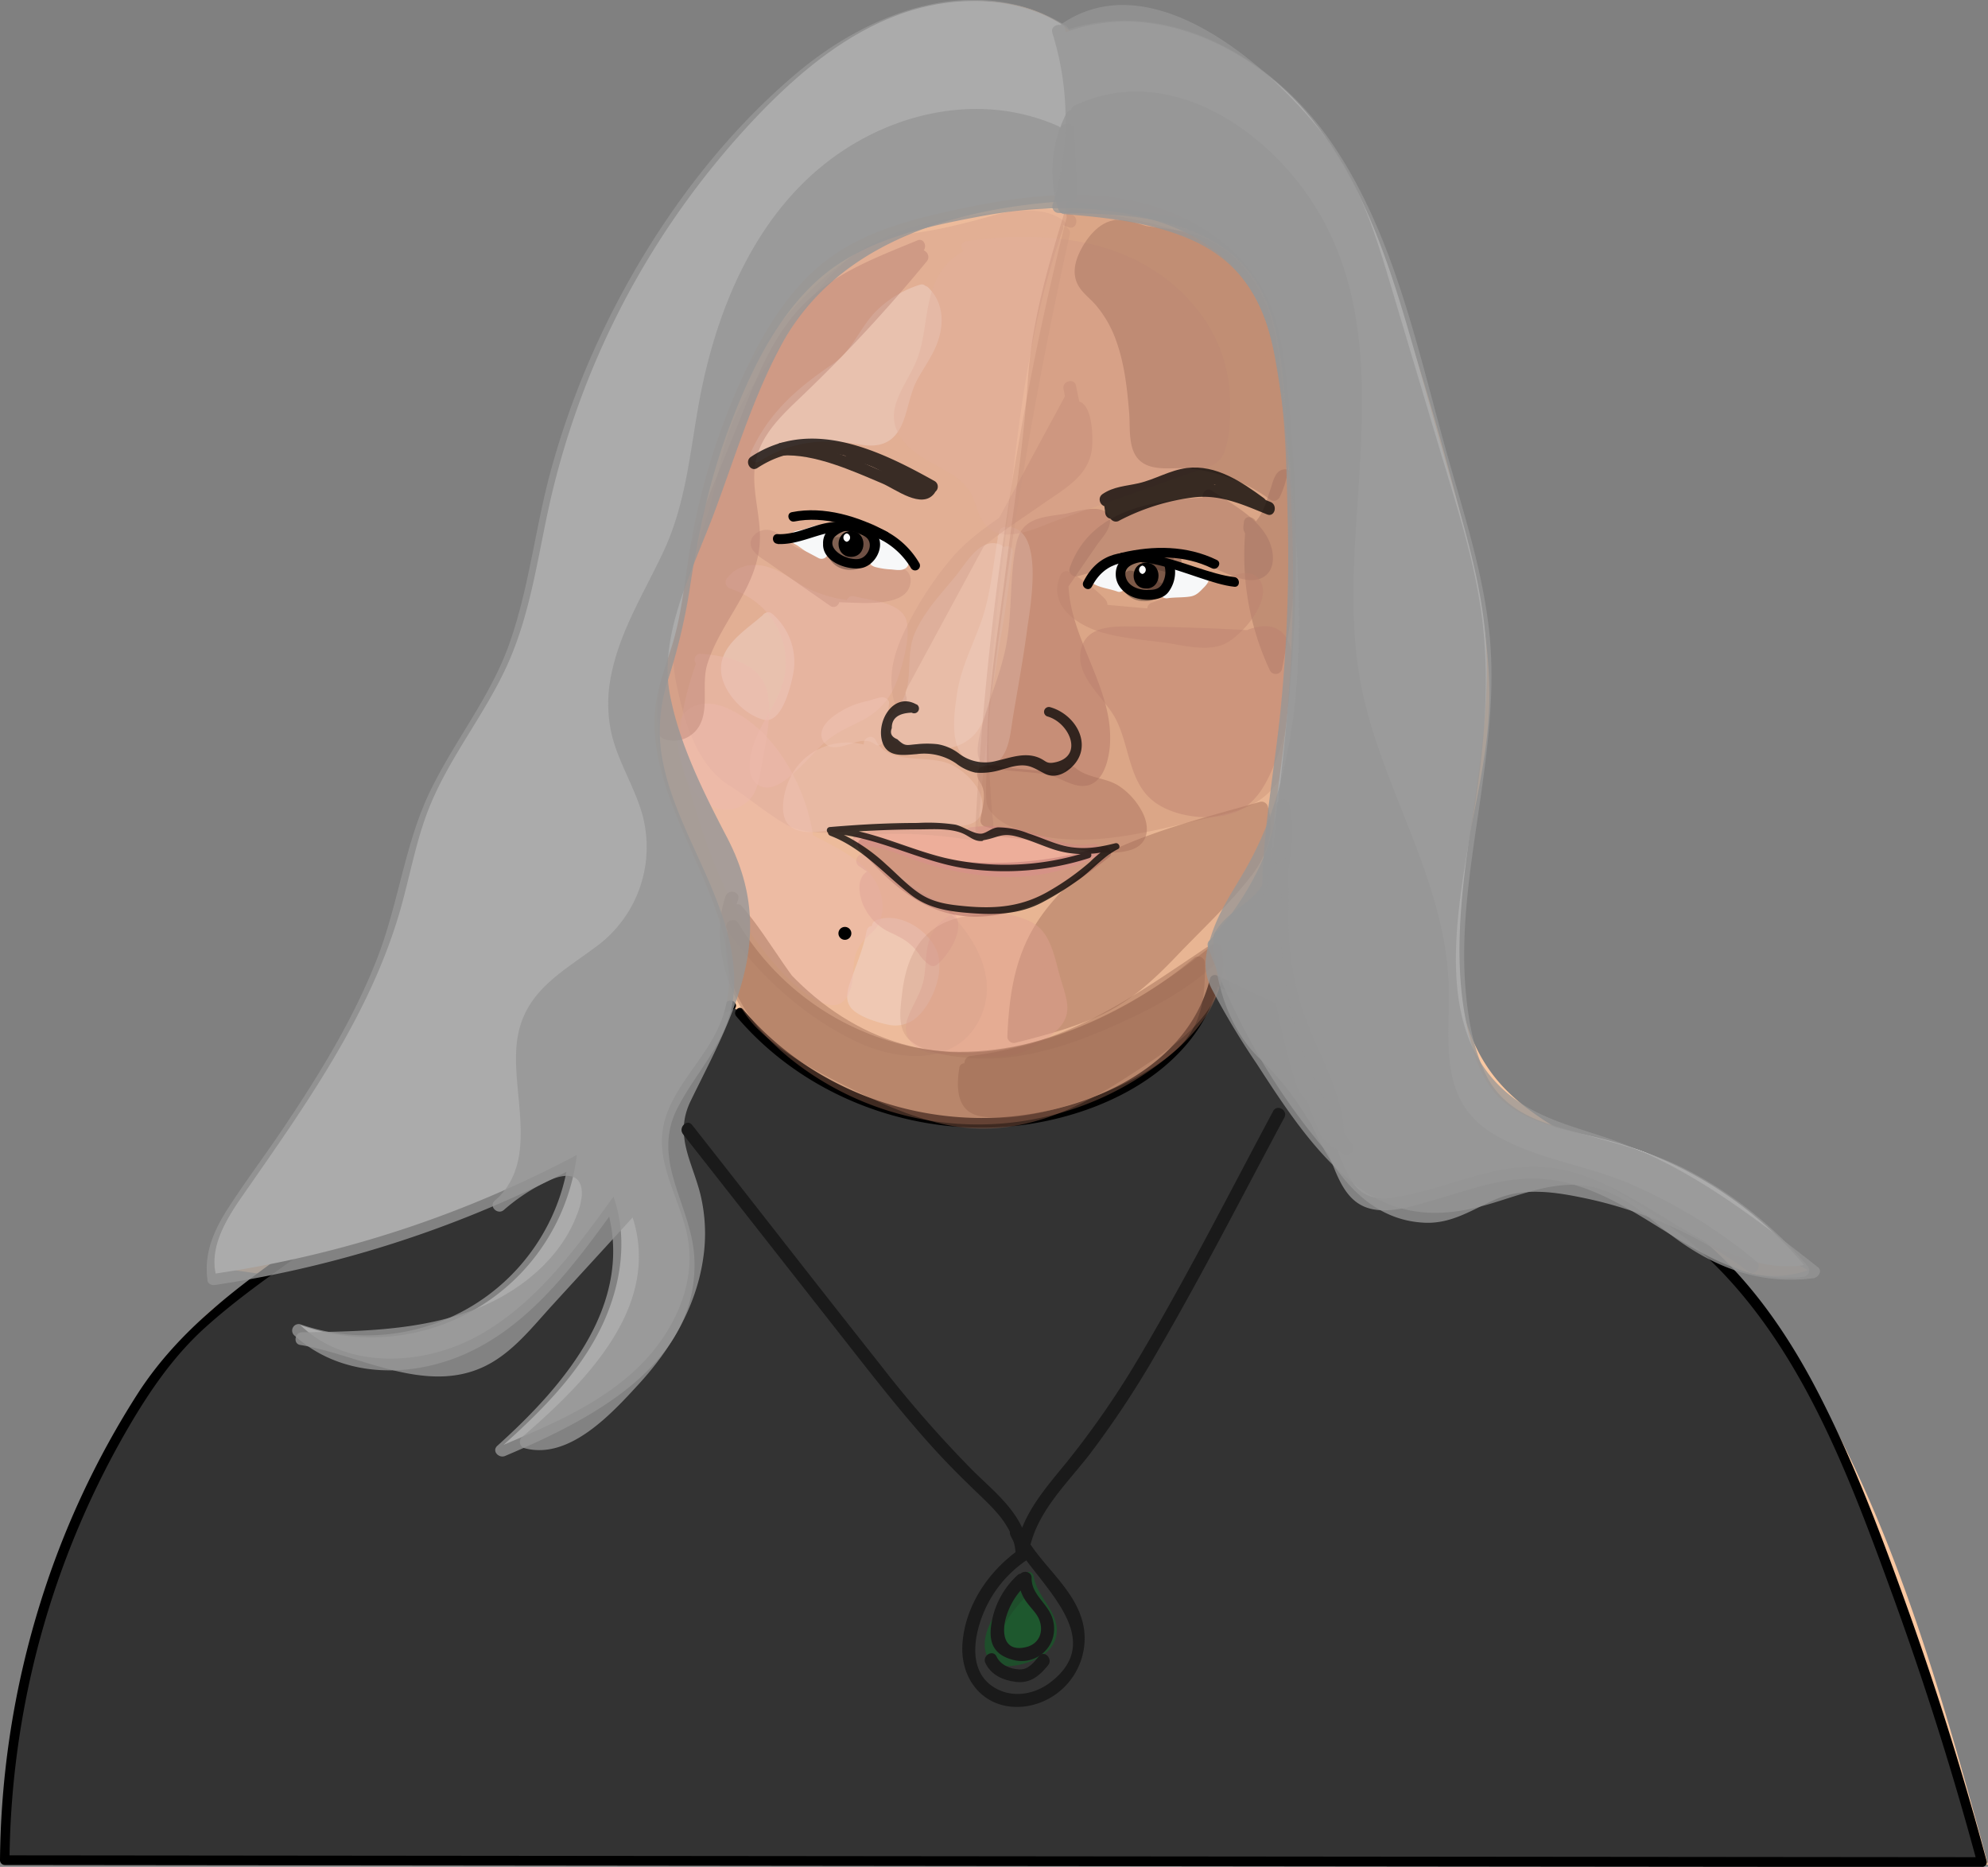 <svg xmlns="http://www.w3.org/2000/svg" viewBox="0 0 462.31 434.17"><rect x="0" y="0" width="462.31" height="434.17" fill="#808080" stroke="none"/><defs><style>.cls-1{fill:#f9c8a2;}.cls-2{fill:#333;}.cls-3{opacity:0.42;}.cls-4{fill:#d19d8a;}.cls-5{fill:#fff3f2;}.cls-6{fill:#ffe3d8;}.cls-7{fill:#fbc6bf;}.cls-8{opacity:0.3;}.cls-9{fill:#ab7066;}.cls-10{fill:#e9b6a2;}.cls-11{fill:#986d5f;}.cls-12{fill:#97644e;}.cls-13{fill:#c68a7d;}.cls-14{fill:#a07569;}.cls-15{fill:#c88f7c;}.cls-16{fill:#eeada1;}.cls-17{fill:#e3a099;}.cls-18{fill:#a36a58;}.cls-19{fill:#ffd9cc;}.cls-20{fill:#995451;}.cls-21{fill:#dc8b8f;}.cls-22{fill:#573a2e;}.cls-23{fill:#008b27;}.cls-24{fill:#00731e;}.cls-25{opacity:0.2;}.cls-26{fill:#a66755;}.cls-27{fill:#fff;}.cls-28{opacity:0.8;}.cls-29{fill:#969696;}.cls-30{opacity:0.75;}.cls-31{fill:#f7f8f9;}.cls-32{fill:#1a1a1a;}</style></defs><title>me transparent</title><g id="Layer_8" data-name="Layer 8"><path class="cls-1" d="M314,140.69c18.15-5,38,3.8,50.7,17.62s19.68,31.87,25.56,49.69q8.21,24.83,14.39,50.27c3.23,13.29,6,26.84,5.49,40.5-.62,14.85-5.21,29.24-7.08,44s-.54,31,9,42.37c5.41,6.46,12.94,10.74,20.29,14.88l51.93,29.27a22.5,22.5,0,0,1-19.1-1.74c33.22,39.24,47.56,90.5,61,140L65.77,565.5A199.81,199.81,0,0,1,97.36,457.63c7.31-11.37,16.46-22.5,29.19-27.17l-12.89-1.83a714.75,714.75,0,0,0,80.87-175c6.65-21.69,12.41-44,24.43-63.32,7.35-11.79,16.86-22.11,26.87-31.78,9.44-9.12,19.74-18,32.21-22.13s27.65-2.74,36.83,6.64" transform="translate(-63.85 -133.89)"/></g><g id="Layer_2" data-name="Layer 2"><path class="cls-2" d="M233.85,367.64a558.53,558.53,0,0,0-111.61,64.93c-6,4.51-12,9.16-17,14.75a97.8,97.8,0,0,0-10.21,14.11A203.66,203.66,0,0,0,65,566.51l459.78.42a736.6,736.6,0,0,0-27.54-82.86c-8.88-22.22-19.36-44.73-37.38-60.47-8.58-7.5-18.57-13.18-28.54-18.68q-41.75-23-85-43.27c-2.68,12.05-12.86,21.17-24,26.55-28.62,13.86-66.23,5.66-86.48-18.86" transform="translate(-63.85 -133.89)"/><path d="M233.29,366.67A562,562,0,0,0,133.46,423c-14.2,10.07-27.95,20.09-37.52,34.9a200.49,200.49,0,0,0-22.68,48.66,206.57,206.57,0,0,0-9.41,59.94A1.13,1.13,0,0,0,65,567.63L422.8,568l101.95.1a1.14,1.14,0,0,0,1.09-1.43q-7.79-28.89-17.8-57.1c-6.05-16.93-12.36-34-20.46-50-7.4-14.69-16.8-28.6-29.71-39-14.73-11.87-32.48-20.23-49.13-29q-30.54-16.12-61.84-30.78a1.14,1.14,0,0,0-1.65.67c-5.62,22.51-32.31,32.52-53.3,32.44s-41.65-9.11-55.28-25.24c-.93-1.11-2.52.49-1.59,1.59,14.59,17.27,37.15,26.63,59.66,25.86,21.21-.72,47.06-11.53,52.68-34.05l-1.65.67Q372.2,375,398.12,388.44c17,8.8,34.49,17.37,50.41,28,30.59,20.43,43.66,56.09,55.73,89.22q11,30.34,19.41,61.57l1.08-1.42-357.82-.33-102-.1,1.13,1.13A203.56,203.56,0,0,1,94.66,464.25c4.74-7.93,10-15.39,16.91-21.63s14.67-11.72,22.28-17.14q21.92-15.59,45.25-29a565.55,565.55,0,0,1,55.32-27.86c1.33-.58.18-2.52-1.13-1.94Z" transform="translate(-63.85 -133.89)"/><g class="cls-3"><path class="cls-4" d="M309.41,186.76c-7.71,21.22-10.23,43.92-12.69,66.37l-2,17.87c-.94,8.57-1.88,17.13-2.35,25.74-1.14,20.72,1.83,31.67.14,30.3-2.7-2.19-6-2.56-10.18-2.14-2.47.24-4.81.5-7.15-.32-6.35-2.2-13.33,2.27-20,1.36s-6.31-.05-11.11-3.87c-11.81-9.39-13.55-5.74-17.86-17.68-5.12-14.19-5.73-16.81-2.32-31.51,2.2-9.53,6.16-18.58,8.38-28.1,1.08-4.62,1.77-9.4,3.87-13.65,3.12-6.34,9-13.5,12.49-19.63,6-10.52,15.84-21.46,27-21.71,13.57-.3,25.64-9.65,36.91-4.5" transform="translate(-63.85 -133.89)"/><path class="cls-4" d="M308,186.36c-10.29,28.9-12.14,60.29-15.36,90.57-1.46,13.71-2.49,27.4-1.58,41.18.15,2.2-.35,6.4.53,8.42l1.74-.78a10,10,0,0,0-2.14-1.32,12.16,12.16,0,0,0-2.74-.88c-2.64-.56-5.24,0-7.89,0-3.36.06-6.46-1.13-9.8-1.08-2.76,0-5.45.85-8.14,1.36-6.16,1.19-12.35,1.07-17.42-2.83-3.28-2.52-6.68-4.72-10.18-6.91-4-2.52-5.64-5.7-7.29-10.11-1.82-4.84-3.84-10-4.31-15.17-.57-6.36,1.23-13,2.89-19.1,1.93-7.07,4.63-13.91,6.57-21,2-7.31,2.93-14.4,7-21s8.35-13,12.59-19.4c4-6,9.26-12.11,16-15.21,3.6-1.67,7.13-1.62,11-2.11a67.81,67.81,0,0,0,10.88-2.51c7.27-2.15,14.58-4.77,22-1.76,1.79.73,2.57-2.17.8-2.89-5.83-2.36-11.73-1.6-17.66,0-7.21,2-13.78,3.72-21.24,4.56-13,1.47-21.28,13.46-27.53,23.67-4.06,6.64-9.4,12.7-12.43,19.92-2.93,7-3.74,14.87-6.06,22.08-3.84,11.93-9.75,25.59-7.18,38.39,1.69,8.4,4.58,19.16,12.22,24,4.44,2.82,8.56,6.33,13.05,9,3.74,2.2,9.57,2.41,13.68,1.91,3.21-.38,6.3-1.42,9.52-1.74,4.07-.41,7.91,1.15,12.05.86a22.84,22.84,0,0,1,6.18,0c1.55.32,2.84,1.63,4.23,1.94.76.18,1.22.44,2-.1,1.42-1,.68-4.11.57-5.5-.43-5.68-.77-11.35-.75-17,.08-19.75,3.11-39.56,5.31-59.16,2.26-20.13,5.1-40.25,11.92-59.41.65-1.82-2.25-2.61-2.89-.8Z" transform="translate(-63.85 -133.89)"/></g><g class="cls-3"><path class="cls-5" d="M242,278.3l-4.82,4.18a12.57,12.57,0,0,0-3.65,4.28c-1.1,2.62-.26,5.74,1.48,8a19.64,19.64,0,0,0,6.75,5.06,1.09,1.09,0,0,0,.81.18,1.13,1.13,0,0,0,.56-.58c2.33-4.1,4.48-8.67,3.93-13.36a12.35,12.35,0,0,0-3.18-6.9c-.44-.48-.92-.93-1.4-1.37" transform="translate(-63.85 -133.89)"/><path class="cls-5" d="M240.9,277.24c-4.08,3.54-10.24,7.2-9.28,13.46.69,4.51,5.29,9.34,9.71,10.55,4.19,1.15,6.25-7.18,6.88-10.17a14.8,14.8,0,0,0-4.71-14.38c-1.41-1.32-3.53.8-2.12,2.13a11.92,11.92,0,0,1,4.23,8.77c0,2.7-1.56,10.75-5,9.88-4.14-1.06-6.92-6.58-5.3-10.18,1.49-3.33,5-5.58,7.71-7.94,1.46-1.26-.67-3.38-2.12-2.12Z" transform="translate(-63.85 -133.89)"/></g><g class="cls-3"><path class="cls-5" d="M278.13,201.57a22.13,22.13,0,0,0-11.57,8.23c-1.86,2.59-3.17,5.59-5.44,7.83a35.82,35.82,0,0,1-6.08,4.22,40.43,40.43,0,0,0-15.32,18,30,30,0,0,1,23.14-4.37c1.85.42,3.8,1,5.61.44a6.81,6.81,0,0,0,3.92-4.35c.69-1.9.93-3.94,1.53-5.87,1.32-4.2,4.31-7.67,6.12-11.68s2.08-9.41-1.33-12.21" transform="translate(-63.85 -133.89)"/><path class="cls-5" d="M277.73,200.12a25,25,0,0,0-10.39,6.39c-3.7,3.89-5.32,9-9.9,12.08-8.24,5.6-14.8,11.24-19,20.54-.57,1.25.67,2.93,2.05,2.05,7.47-4.76,14.89-5.34,23.4-3.89,4.69.8,8-.46,9.89-5.11,1.39-3.45,1.66-6.82,3.49-10.18,1.5-2.73,3.36-5.25,4.48-8.17,1.73-4.53,1.6-9.5-2-13.05a1.5,1.5,0,0,0-2.13,2.12c5.37,5.37-.19,12.52-3,17.59a26.93,26.93,0,0,0-2.38,5.58c-.35,1.21-.53,2.47-.89,3.69-.81,2.72-1.38,3.79-4.35,4.26-5,.79-10.16-1.12-15.4-.33a32.26,32.26,0,0,0-12.68,4.9l2,2A41.12,41.12,0,0,1,248.7,229c3.41-3.57,7.56-5.77,11.47-8.66,2.84-2.1,4.51-4.84,6.37-7.78a22.13,22.13,0,0,1,12-9.55c1.82-.6,1-3.5-.8-2.89Z" transform="translate(-63.85 -133.89)"/></g><g class="cls-3"><path class="cls-5" d="M266.84,350.72a42,42,0,0,1-3.42,11c-.86,1.84-1.79,4.21-.41,5.7a6,6,0,0,0,2.42,1.25c2.42.89,4.77,2.49,7.34,2.21,3.64-.4,5.75-4.26,7-7.72.87-2.49,1.59-5.3.53-7.72a10.29,10.29,0,0,0-2.84-3.46,14.84,14.84,0,0,0-4.34-2.85,6.21,6.21,0,0,0-5.05.12" transform="translate(-63.85 -133.89)"/><path class="cls-5" d="M265.39,350.32c-.77,4.29-2.44,7.95-3.84,12-.71,2-1.26,4.41.39,6.18,1.8,1.91,6,3.22,8.54,3.72a7.45,7.45,0,0,0,6.63-1.8c3.68-3.29,6.57-10.8,4.52-15.54-2.13-4.94-8.79-9-14-7-1.8.67-1,3.57.79,2.89,5.45-2,11.66,4.14,10.62,9.49-.72,3.76-2.74,8.76-7,9a8.86,8.86,0,0,1-5-1.49c-3.35-2.16-3.09-3.24-1.72-6.56a49,49,0,0,0,3-10.07c.34-1.89-2.55-2.7-2.9-.8Z" transform="translate(-63.85 -133.89)"/></g><g class="cls-3"><path class="cls-6" d="M297.87,262.39a328.44,328.44,0,0,1-5.73,34.72c-.54,2.43-1.16,5-2.85,6.8-3.11,3.35-8.43,3-12.93,2.27-2.09-.35-4.66-1.24-4.79-3.34-.12-1.95,2-3.17,3.2-4.67,2.61-3.17,1.43-7.85,1.92-11.92.63-5.2,4.08-9.54,7.4-13.59l7.33-8.92c1.18-1.44,3.25-3,4.64-1.74" transform="translate(-63.85 -133.89)"/><path class="cls-6" d="M296.37,262.39c-1.09,9.59-2.56,19.12-4.47,28.58-.83,4.14-1.22,11-5.48,13.24-2.13,1.13-14.15,2.42-12.28-3.25.21-.66,1.48-1.41,1.92-2a10,10,0,0,0,1.7-4c.7-3.24-.1-6.61.65-9.86,1-4.38,4-8,6.74-11.39,1.58-2,7.58-11.44,10.51-10.27,1.8.71,2.58-2.19.8-2.9-4.66-1.84-7.93,4.35-10.38,7.33-3.44,4.2-7.48,8.42-9.59,13.51-2.2,5.32.07,12-3.6,16.6-1.87,2.32-4.18,4.59-1.64,7.46s8,2.88,11.4,2.67c4.2-.27,7.63-2.08,9.51-5.93,2.6-5.32,3.07-12.34,4.09-18.11,1.28-7.19,2.3-14.43,3.12-21.69.22-1.91-2.78-1.9-3,0Z" transform="translate(-63.85 -133.89)"/></g><g class="cls-3"><path class="cls-7" d="M263.85,275.19a30.65,30.65,0,0,1-14.64-4.11c-2.46-1.44-4.78-3.24-7.52-4s-6.17-.19-7.62,2.27a19.39,19.39,0,0,1,12.81,25.46c-2.33,6.17-7.86,11.61-7,18.15a3.13,3.13,0,0,0,.9,2.08c1.1,1,2.8.34,4-.45,5.38-3.45,8.8-9.49,14.44-12.49,2-1.08,4.31-1.73,6.25-3,6-3.88,7.18-12.07,7.74-19.22a3.63,3.63,0,0,0-.3-2.24,3.7,3.7,0,0,0-2.29-1.3L262.06,274" transform="translate(-63.85 -133.89)"/><path class="cls-7" d="M263.85,273.69a30.37,30.37,0,0,1-12.38-3.09c-2.66-1.35-5-3.29-7.78-4.41-3.78-1.52-8.05-1.3-10.68,2.08a1.52,1.52,0,0,0,.66,2.5c7.75,2.55,13.15,9.44,12.92,17.77-.18,6.48-4.46,11.16-6.86,16.84-1.21,2.84-2.93,8.64.26,10.94,3.34,2.41,7.64-1.85,9.84-3.93,2-1.87,3.72-4,5.75-5.78,2.8-2.51,5.87-3.67,9.13-5.38a16.35,16.35,0,0,0,7.89-9.48c1.22-3.43,3-9.76,2.07-13.43-1.17-4.48-8.58-4.78-12.21-5.77a1.5,1.5,0,0,0-.79,2.89c2.35.65,5.51,1,7.69,2.12,3.12,1.63,2.26,4.4,1.8,7.4-.81,5.2-2.43,10.44-7.21,13.26-3.93,2.33-7.66,3.57-11,6.78-1.61,1.53-3.09,3.2-4.68,4.75a14.84,14.84,0,0,1-3.2,2.77c-2.49,1.18-4.1-.81-3.42-3.55,1.12-4.48,4.3-8.18,6.11-12.37A21.27,21.27,0,0,0,249.37,285c-1.22-8.26-7.11-14.51-14.9-17.07l.66,2.51c4.36-5.58,11.83,1.49,16.37,3.53a34.27,34.27,0,0,0,12.35,2.77c1.93.09,1.92-2.91,0-3Z" transform="translate(-63.85 -133.89)"/></g><g class="cls-3"><path class="cls-7" d="M226.83,287.42a28.85,28.85,0,0,1,7.8,1.33,9.81,9.81,0,0,1,5.83,5.07,13.64,13.64,0,0,1,.57,6.36,100.36,100.36,0,0,1-2.3,14.92,9.5,9.5,0,0,1-1,2.84,6.26,6.26,0,0,1-7.24,2.38,9.6,9.6,0,0,1-5.59-5.7,21.17,21.17,0,0,1-1.15-8.11,53.8,53.8,0,0,1,3.38-18" transform="translate(-63.85 -133.89)"/><path class="cls-7" d="M226.83,288.92c6.7.55,13.13,2.29,12.75,10.45a77.17,77.17,0,0,1-1,8.84c-.35,2.21-.59,7.34-2.11,9-3.19,3.44-7.74,1.46-9.66-2.07-1.4-2.58-1.56-5.73-1.53-8.6a54,54,0,0,1,3.33-17.57c.65-1.82-2.25-2.61-2.89-.8-2.8,7.91-5.57,19.11-2.08,27.23,2.18,5.09,8.46,9.12,13.59,5.29,3-2.21,3.31-6.42,3.92-9.79.86-4.67,2-10,1.39-14.72-1-8-8.9-9.67-15.69-10.23-1.93-.16-1.92,2.84,0,3Z" transform="translate(-63.85 -133.89)"/></g><g class="cls-3"><path class="cls-7" d="M250,328.27l6.8,3.79c3.28,1.82,6.66,3.74,8.85,6.78s2.84,7.54.46,10.44c-1.26,1.53-3.19,2.45-4.27,4.11-2,3.12-.25,7.47-1.76,10.85a3.36,3.36,0,0,1-1.84,1.91c-1.37.46-2.73-.56-3.94-1.35-18.44-12.08-25.16-34.4-30.67-55.06-.87-3.27-1.47-7.31,1.06-9.55,2.75-2.44,7.11-.89,10.14,1.19A39.57,39.57,0,0,1,251.53,329" transform="translate(-63.85 -133.89)"/><path class="cls-7" d="M249.24,329.57c5.58,3.11,19.3,8.33,16.66,16.88-1,3.14-4.71,4.38-6,7.41-.73,1.78-.61,3.69-.68,5.57-.08,2.34-.24,5.47-3.59,4.47-1.4-.41-2.93-2-4.07-2.91a50.36,50.36,0,0,1-6.19-5.85,66.63,66.63,0,0,1-10-15.41,124.27,124.27,0,0,1-6.49-16.9c-1.6-5.11-4.49-11.58-4.5-17,0-9,8.41-4.34,11.77-1.63a38.21,38.21,0,0,1,7,7.39,39.58,39.58,0,0,1,6.93,17.75c.26,1.9,3.15,1.09,2.89-.8-1.63-11.66-8.87-25.19-20.24-30.05-4.29-1.84-9.56-1.24-11,3.82-1.52,5.26,1.56,12,3,17,3.62,12.4,8.18,24.89,16.26,35.14,3.51,4.46,9.36,11.37,15.12,13,4.68,1.31,6-3.73,6.15-7.33.13-3,.43-5.46,2.7-7.79,1.15-1.19,2.4-2,3.19-3.47a9.88,9.88,0,0,0,.47-7.25C266.43,334,257,330.46,250.75,327c-1.69-.94-3.2,1.65-1.51,2.59Z" transform="translate(-63.85 -133.89)"/></g><g class="cls-8"><path class="cls-9" d="M257.49,272.5c2.7-.47,5.45,0,8.19.11s5.7-.36,7.65-2.29a2.25,2.25,0,0,0,.81-1.7,2,2,0,0,0-1.8-1.57,9.68,9.68,0,0,0-2.56.25c-3.83.54-7.54-1.25-11.3-2.17-4.25-1.05-9-1.13-12.38-4-1.09-.93-2-2.16-3.43-2.55s-3.24.85-2.69,2.18a2.81,2.81,0,0,0,1.08,1.11l16.62,11.58" transform="translate(-63.85 -133.89)"/><path class="cls-9" d="M257.49,274c3.83-.42,18.06,2.21,18.13-5.18,0-2.25-2-3.11-3.92-3.25-2.78-.2-5.19.25-8-.47-2.59-.67-5.08-1.5-7.71-2a25.52,25.52,0,0,1-6.85-1.84c-2-1-3.52-3.24-5.71-3.92a3.92,3.92,0,0,0-4.75,1.76c-1.26,2.73,2.11,4.45,3.89,5.69l14.35,10c1.59,1.1,3.09-1.5,1.52-2.6S244,261.14,243.33,261.66c.83-.62,3.39,1.82,4.43,2.33a24.23,24.23,0,0,0,6,1.72c4.5.89,9,2.85,13.61,3.12.6,0,2.65-.33,2.85-.08,1.79,2.21-3.21,2.34-3.81,2.35-3,.08-5.87-.43-8.88-.1-1.9.21-1.92,3.21,0,3Z" transform="translate(-63.85 -133.89)"/></g><g class="cls-3"><path class="cls-9" d="M278.22,193.62a339.12,339.12,0,0,1-28.87,31.17c-4.7,4.47-9.76,9.21-11.2,15.53-1.51,6.66,1.39,13.59.74,20.39-1.15,12-13,21.25-13.13,33.31,0,2.49.44,5.06-.39,7.41s-4.71,4.23-6.81,2.89a80.78,80.78,0,0,1,1.15-22.81,79.85,79.85,0,0,1,3.09-10.46c3.53-10.21,7.07-20.42,11.08-30.45,3.36-8.38,8.06-22,13.23-29.46,7.78-11.16,17.81-14.69,30.37-19.94" transform="translate(-63.85 -133.89)"/><path class="cls-9" d="M277.16,192.56a348.55,348.55,0,0,1-25.55,28c-6.71,6.56-14.94,13-15.38,23.15-.25,5.71,1.76,11.33,1.16,17-.56,5.35-3.36,10.1-6,14.65-2.29,3.92-4.68,7.86-6,12.22-1.17,3.74.08,17.8-6.38,15.3l1.1,1.44c-1.91-24.54,9.12-47.32,17.76-69.72,3.61-9.37,7.1-19.59,14.1-27s16.71-11.06,26-14.91c1.76-.73,1-3.64-.79-2.89-8.86,3.68-18.12,7.09-25.28,13.7-7.58,7-11.5,16.66-15.21,26-9.41,23.81-21.56,48.65-19.53,74.81a1.59,1.59,0,0,0,1.1,1.45,6.86,6.86,0,0,0,8.24-3.1c2.3-4.1.43-9.79,1.83-14.29,3-9.69,11.2-17.23,12.16-27.67.61-6.65-2.33-13.4-.79-20,1.45-6.2,6.4-10.64,10.81-14.87a356.09,356.09,0,0,0,28.87-31.17c1.21-1.48-.9-3.62-2.12-2.12Z" transform="translate(-63.85 -133.89)"/></g><g class="cls-3"><path class="cls-9" d="M310.84,267.59c-1.23,14.79,12.65,28.51,9.1,42.92-.52,2.11-1.81,4.44-4,4.59-1.56.12-2.92-1-4.33-1.62a17.9,17.9,0,0,0-5.91-1.27l-10.62-1a3,3,0,0,1-2.09-.77,2.79,2.79,0,0,1-.4-2c.32-4.24,2.15-8.2,3.57-12.21,3.7-10.46,4.65-21.66,5.18-32.74.13-2.64.48-5.72,2.75-7.08a7.94,7.94,0,0,1,3-.84l11.33-1.69a2.08,2.08,0,0,1,1.75.26c.7.66.18,1.82-.36,2.62l-8.92,13" transform="translate(-63.85 -133.89)"/><path class="cls-9" d="M309.34,267.59c-.55,10.65,5.26,19.67,8.24,29.53a29.16,29.16,0,0,1,1.43,8.53,16.39,16.39,0,0,1-.51,4.46c-1,3.36-3.45,2.75-6.11,2.08-5-1.28-10.6-.93-15.52-2.34-3.37-1-2.8-2.38-2-5.48.4-1.47.94-2.89,1.45-4.33a100.12,100.12,0,0,0,3.36-10.5,116.5,116.5,0,0,0,2.71-18.68c.22-2.89.16-5.86.53-8.74.67-5.18,5.05-5.2,9.24-5.83,1.07-.16,3.68-1.12,4.72-.71q3,0,.47,2l-1.12,1.62L309.57,269c-1.09,1.59,1.51,3.09,2.59,1.51l6.69-9.75c1.09-1.59,3.53-4,3.08-6.23-.83-4.14-8.16-1.48-10.54-1.12-5.34.8-10,.94-11.21,7-1.55,7.44-.92,15.42-2.24,23s-4.84,14.52-6.37,22c-.93,4.57-.34,6.86,4.41,7.43,3.68.43,7.39.59,11,1.11,3,.43,5.88,2.89,8.93,2.72,4.29-.23,5.63-5.44,6-8.87,1.35-14.22-10.31-25.93-9.58-40.14.1-1.93-2.9-1.92-3,0Z" transform="translate(-63.85 -133.89)"/></g><g class="cls-3"><path class="cls-6" d="M297.34,259.31l-1.91,11.13A42.41,42.41,0,0,1,293,280c-1.15,2.71-1.86,5.15-3,7.84-2,4.47-2.51,9.47-2.57,14.37a12.44,12.44,0,0,0,.94,5.81c.9,1.77,2.86,3.15,4.81,2.75,2.73-.56,3.71-3.88,4.17-6.63l2.46-14.7c1.47-8.78,2.94-17.68,2-26.54a7.62,7.62,0,0,0-1-3.6,3,3,0,0,0-3.24-1.34" transform="translate(-63.85 -133.89)"/><path class="cls-6" d="M295.9,258.91c-1.09,6.31-1.66,13-3.73,19.13-2,5.75-4.89,11.13-5.77,17.2-.58,4-1.45,9.78.66,13.51,1.54,2.72,4.94,4.56,7.92,2.89,3.59-2,3.83-7.29,4.41-10.81,1.14-6.81,2.4-13.62,3.31-20.46.68-5.11,4.43-24.52-5.12-23.94-1.92.12-1.94,3.12,0,3,6.1-.37,1.51,25.05,1.08,27.7-.71,4.3-1.44,8.6-2.16,12.91-.27,1.59-.43,3.3-.85,4.87A9,9,0,0,1,294,308.6q-5,0-5-3.66c-2-7.2,2-15.66,4.45-22.2,2.85-7.47,3.9-15.17,5.25-23,.32-1.89-2.57-2.7-2.89-.8Z" transform="translate(-63.85 -133.89)"/></g><g class="cls-3"><path class="cls-10" d="M301.6,191.6c-5.8-.55-12.27.23-16.27,4.47-5.7,6.05-3.85,16-7.5,23.47-1.78,3.64-4.93,6.94-4.77,11,.17,4.39,4.18,7.56,8,9.68s8.2,4.1,10.13,8c1.35,2.74,1.54,6.39,4.16,7.95,2.15,1.28,4.88.47,7.24-.37L344.5,240.9a4.53,4.53,0,0,0,1.87-1,4.43,4.43,0,0,0,.85-2.19,47.82,47.82,0,0,0,.82-14.89c-1.65-12.37-11.08-22.81-22.46-27.9s-24.42-5.44-36.73-3.42" transform="translate(-63.85 -133.89)"/><path class="cls-10" d="M301.6,190.1c-6.69-.5-14.16.49-18.45,6.26-4.84,6.52-3.24,15.32-6.61,22.42-2.92,6.15-7.78,11.51-2.39,17.95,2.52,3,6.12,4.64,9.44,6.54a16.1,16.1,0,0,1,5.65,4.7c1.26,1.89,1.56,4.05,2.54,6.05,3.76,7.73,12.62,2.75,18.52.65l31-11c2.67-.95,5.8-1.41,7.05-4.22,1.67-3.77,1.65-9.89,1.46-13.85a34.35,34.35,0,0,0-7.8-20c-12.89-16-34.4-18.53-53.52-15.59-1.9.29-1.09,3.18.8,2.89,19-2.92,41.13,0,52.47,17.42a30.93,30.93,0,0,1,4.65,11.44c.8,4.45,1.69,14.61-2.27,17.69-1.69,1.32-5.24,1.87-7.28,2.6l-7.29,2.59-13.65,4.87c-4.54,1.61-9.05,3.47-13.66,4.86-3.62,1.09-6.55,1.41-8.17-2.74a40.41,40.41,0,0,0-1.53-4.15c-3.76-7.12-16-7.9-17.82-15.94-1-4.6,3.56-8.88,5.14-12.87,1.39-3.52,1.77-7.3,2.42-11,.8-4.58,1.93-9.33,6-12.15,3.87-2.65,8.83-2.75,13.32-2.42,1.93.15,1.92-2.85,0-3Z" transform="translate(-63.85 -133.89)"/></g><g class="cls-3"><path class="cls-11" d="M335.09,188.67c-3.91.72-7.7-2.29-11.66-2.13s-9.13,7.94-8.07,11.76c.49,1.78,2,3,3.34,4.32,8.39,8.32,8.84,21.46,9.73,33.24a7,7,0,0,0,.75,3.13c1.39,2.31,4.68,2.26,7.38,2.22a38.5,38.5,0,0,1,23.56,7.65c4.75-8.5.62-18.75.15-28.47-.53-11-5.2-23.21-14-28.31s-13.22-2.25-22.82-5.54" transform="translate(-63.85 -133.89)"/><path class="cls-11" d="M335.09,187.17c-4.57.34-9.19-3.47-13.69-1.63-2.68,1.09-4.78,3.78-6.1,6.26-1.42,2.67-2.25,5.72-.69,8.5,1,1.75,2.74,3,4,4.45a26.4,26.4,0,0,1,4.9,8.65c1.87,5.29,2.47,10.93,2.93,16.48.29,3.46-.37,8.57,2.49,11.14s7.56,1.54,10.95,1.79a38.31,38.31,0,0,1,19.45,7.34,1.51,1.51,0,0,0,2.05-.53c3.63-7.36,2.22-14.91,1.08-22.71s-1.22-15.53-4.54-23c-2.85-6.41-7.37-11.77-13.89-14.61s-13.61-2.11-20.24-4.21c-1.85-.58-2.64,2.31-.8,2.9,5.46,1.72,11.11,1.47,16.58,2.92,7,1.85,12,6.8,15.15,13.2s3.53,12.86,4.31,19.73c.92,8.12,3.59,16.5-.24,24.26l2.05-.54a41.13,41.13,0,0,0-23.48-7.85c-2.76,0-4.68.48-6.33-2.08-1.46-2.26-1.32-4.36-1.53-7A105.67,105.67,0,0,0,328.12,219a35.38,35.38,0,0,0-9.37-18.41c-3.29-3.53-1.08-10.44,3.62-12.16,3.82-1.39,8.58,2,12.72,1.74,1.91-.14,1.93-3.14,0-3Z" transform="translate(-63.85 -133.89)"/></g><g class="cls-3"><path class="cls-11" d="M355.05,256.39a59.49,59.49,0,0,0,5.46,32.76,169.6,169.6,0,0,0,3.42-42.59c-.05-1-.66-2.35-1.56-1.95a1.49,1.49,0,0,0-.65.86c-1.85,4.41-2.43,10.06-6.64,12.33a1.6,1.6,0,0,1-.51-2.12" transform="translate(-63.85 -133.89)"/><path class="cls-11" d="M353.55,256.39a63,63,0,0,0,5.67,33.52,1.51,1.51,0,0,0,2.74-.36,181.18,181.18,0,0,0,3-20.61c.6-7,1.76-15.47.44-22.38-.34-1.76-1.45-4.4-3.82-3.24-1.34.66-1.83,3-2.25,4.25-1.14,3.34-1.9,6.86-5,8.94l2.05.54-.36-1c.26-1.89-2.63-2.71-2.89-.8-.22,1.62-.29,1.92.66,3.28a1.51,1.51,0,0,0,2.05.54,12.62,12.62,0,0,0,4.89-6.27c.65-1.6.91-3.6,1.75-5.1.7-1.25.08,1.05.07,1.75,0,1.61.07,3.25.07,4.87a172.25,172.25,0,0,1-3.54,34.41l2.74-.36a60.3,60.3,0,0,1-5.26-32c.2-1.92-2.8-1.91-3,0Z" transform="translate(-63.85 -133.89)"/></g><g class="cls-3"><path class="cls-12" d="M326.87,331.85a46.52,46.52,0,0,0-20.76,17.55,38,38,0,0,0-4.44,9.4c-1.59,5.21-1.84,10.72-2.08,16.15,9.24-2.35,18.72-4.81,26.5-10.34A78.3,78.3,0,0,0,337,354.52l12.07-12.67c2.63-2.77,5.3-5.58,7.05-9s2.5-7.5,1.1-11.05c-8.63,2.43-14.81,4.72-23.45,7.16a71.92,71.92,0,0,0-10.34,3.89" transform="translate(-63.85 -133.89)"/><path class="cls-12" d="M326.11,330.56a48.89,48.89,0,0,0-20,16.18c-6.12,8.56-7.56,17.94-8,28.21a1.51,1.51,0,0,0,1.9,1.45c7.18-1.84,14.45-3.71,21.11-7.07,6.41-3.23,11.47-8,16.39-13.15,5.69-5.95,11.9-11.7,17-18.16,3.84-4.85,6-10.48,4.17-16.59a1.53,1.53,0,0,0-1.85-1.05c-11.35,3.25-23.42,6.21-34.15,11.21-1.75.81-.23,3.4,1.52,2.59,10.47-4.88,22.35-7.73,33.43-10.91l-1.84-1c2.5,8.27-3.92,14.51-9.11,20-4.53,4.76-9,9.57-13.6,14.25-9.6,9.75-20.9,13.75-33.88,17.07l1.9,1.44c.44-9.8,1.74-18.53,7.61-26.69a46.21,46.21,0,0,1,18.92-15.11c1.76-.79.24-3.37-1.51-2.59Z" transform="translate(-63.85 -133.89)"/></g><g class="cls-3"><path class="cls-13" d="M356.68,282.1q-15.94-1-31.93-1c-2.51,0-5.36.15-7,2s-1.43,4.54-.45,6.69,2.66,3.88,4.12,5.72a34.35,34.35,0,0,1,6.14,12c1,3.54,1.52,7.43,4,10.18,3.45,3.9,9.65,4.71,14.85,4.63a12.91,12.91,0,0,0,5.91-1.68c2.16-1.15,3.54-3.35,4.66-5.52A56.64,56.64,0,0,0,363.27,289a10.69,10.69,0,0,0-.76-4.57,6,6,0,0,0-7.76-2.72" transform="translate(-63.85 -133.89)"/><path class="cls-13" d="M356.68,280.6c-9.38-.56-18.77-.91-28.17-1-4.82,0-12.15-.68-13.33,5.63-1.13,6,5.09,10.6,7.79,15.25,3.5,6,3.17,14.78,8.79,19.48,4.5,3.76,12.54,4.86,18.05,3.3,6.08-1.72,8.66-7.24,10.83-12.7,2.56-6.4,10.21-35.85-6.29-30.34-1.82.61-1,3.51.8,2.9,2.31-.78,5.29.94,6.4,3.13.55,1.07.22,3.3.19,4.52a51,51,0,0,1-1.12,9.47,49.27,49.27,0,0,1-5.69,15.4c-3.46,5.7-10.37,5.9-16.25,4.38-6.74-1.74-8-7.06-9.69-12.92a36.9,36.9,0,0,0-5.26-11c-1.19-1.67-2.64-3.14-3.77-4.85-1.74-2.61-1.93-2.84-.17-5.83s1.51-2.74,4.32-2.86c10.79-.45,21.81.37,32.57,1,1.93.11,1.92-2.89,0-3Z" transform="translate(-63.85 -133.89)"/></g><g class="cls-3"><path class="cls-14" d="M346.21,251c-6.38.21-12.88.47-18.87,2.66s-11.51,6.66-13.31,12.78l6.6-1.8c7.63-2.09,15.88-4.15,23.29-1.37,3.62,1.35,6.94,3.84,10.8,4a3.78,3.78,0,0,0,2.27-.46,3.65,3.65,0,0,0,1.39-3.15c0-4.8-4.42-8.27-8.4-10.95l-5.07-3.42" transform="translate(-63.85 -133.89)"/><path class="cls-14" d="M346.21,249.52c-13,.44-28.7,2.35-33.63,16.54a1.52,1.52,0,0,0,1.85,1.85c7.39-2,15.21-4.89,23-4.43,4.57.27,8.08,2.38,12.19,4,2.16.88,4.94,1.85,7.25,1,3.67-1.37,3.46-5.9,2.06-8.91-2.47-5.31-8.6-8.43-13.24-11.55-1.6-1.09-3.1,1.51-1.51,2.59,4,2.67,9.65,5.39,11.87,9.85,1.61,3.24.32,5.11-2.7,5-1.9,0-3.93-1.4-5.59-2.17a31.77,31.77,0,0,0-5.82-2.23c-9.4-2.25-19.29,1.44-28.28,3.9l1.85,1.84c4.41-12.72,19.28-14,30.73-14.34,1.92-.06,1.93-3.06,0-3Z" transform="translate(-63.85 -133.89)"/></g><g class="cls-3"><path class="cls-15" d="M319.9,274.43a31.23,31.23,0,0,0-8.1-6.2,5.8,5.8,0,0,0,.23,6,11,11,0,0,0,4.87,4c3.88,1.82,8.21,2.38,12.45,2.93l11.88,1.53c2.12.27,4.34.54,6.36-.18a10.11,10.11,0,0,0,3.85-2.75,19,19,0,0,0,4.25-7.37,3.41,3.41,0,0,0,0-2.64c-.84-1.5-3.06-1.16-4.69-.61l-18.9,6.38" transform="translate(-63.85 -133.89)"/><path class="cls-15" d="M321,273.36a37.82,37.82,0,0,0-8.4-6.42,1.51,1.51,0,0,0-2.05.54c-3.27,7.1,3.63,11.8,9.75,13.55,4.54,1.3,9.37,1.66,14,2.26,4.33.56,9.8,2.19,14,.5,4.06-1.61,11.81-10.45,8.43-15.11-1.68-2.32-4.85-1.4-7.09-.68-6,1.93-12,4-17.95,6.06-1.82.62-1,3.52.79,2.9l16.07-5.43c1-.32,2.85-1.52,3.86-1.25,2.21.61,1.59,2.57.91,4-1.47,3.08-3.66,5.79-7,6.71-5.09,1.39-11.85-.66-17-1.34-4.69-.62-20-2.56-16.25-10.66l-2.05.54a35.56,35.56,0,0,1,7.79,6,1.5,1.5,0,0,0,2.12-2.13Z" transform="translate(-63.85 -133.89)"/></g><g class="cls-3"><path class="cls-16" d="M288.19,347.67c-3-.51-5.68,2.11-6.66,5s-.81,5.95-1.26,8.93a20.92,20.92,0,0,1-2.74,7.6c-.76,1.28-1.7,2.6-1.62,4.09a4.37,4.37,0,0,0,2.76,3.5,12.92,12.92,0,0,0,4.59.79l10.78.52a21.58,21.58,0,0,0,5.08-.16c3.46-.66,6.36-2.94,9.11-5.15a6.39,6.39,0,0,0,2.46-3.05,6.13,6.13,0,0,0-.29-3.11q-1.78-6.49-4-12.86a7.66,7.66,0,0,0-1.35-2.69,7.28,7.28,0,0,0-3.34-1.84,38.38,38.38,0,0,0-15.39-1.62" transform="translate(-63.85 -133.89)"/><path class="cls-16" d="M288.19,346.17c-3.92-.11-6.78,2.46-8.11,6.06-1.05,2.85-.84,6.07-1.33,9-.63,3.75-2.79,6.35-3.92,9.8-1,3.12.48,5.82,3.44,7.13,2.3,1,5.24.86,7.69,1,3.51.17,7.11.55,10.63.44,4.94-.15,9.05-2.57,12.7-5.8,4.25-3.78,2.74-7.18,1.23-12.24-1.39-4.61-2.14-10.86-6.83-13.23-5-2.54-11.92-2.68-17.37-2.26-1.91.14-1.93,3.14,0,3a39.63,39.63,0,0,1,11.65.67c5.54,1.21,7.24,4.9,8.81,9.85,1.14,3.61,3.49,8.24.9,11.65-2.31,3-7.53,5.2-11.09,5.36-3.22.15-6.52-.25-9.73-.4-1.57-.08-5,.16-6.31-.44-5-2.24-2.1-5-.94-7.28a23.18,23.18,0,0,0,2.16-6.93c.64-4.26-.1-12.56,6.42-12.39,1.93.05,1.93-2.95,0-3Z" transform="translate(-63.85 -133.89)"/></g><g class="cls-3"><path class="cls-17" d="M271.69,340.25c-1.68-.35-2.44-2.76-4.16-2.86a2.24,2.24,0,0,0-2.06,1.43,4.61,4.61,0,0,0-.19,2.63,10.57,10.57,0,0,0,5.44,7.55,45.59,45.59,0,0,1,4.69,2.2c2,1.38,3.21,3.68,4.85,5.51a.8.8,0,0,0,.59.33.78.78,0,0,0,.46-.36,33.41,33.41,0,0,0,3.17-5.13c.65-1.31,1.18-3,.23-4.11a4.45,4.45,0,0,0-1.33-.92,58.27,58.27,0,0,1-5.77-3.58l-13.2-8.9" transform="translate(-63.85 -133.89)"/><path class="cls-17" d="M272.45,339c-2.35-1.09-3.89-4.4-6.91-2.47-2.45,1.56-2,5-1.15,7.34a12.52,12.52,0,0,0,6.75,7c2.89,1.38,4.33,2.19,6.29,4.69a9.49,9.49,0,0,0,2.66,2.8,1.46,1.46,0,0,0,1.51,0c2.68-2.06,7-8.58,4.17-11.95-2-2.4-6.25-4-8.87-5.72l-11.73-7.92c-1.61-1.08-3.11,1.52-1.52,2.59,4.4,3,8.79,6,13.21,8.91,2.06,1.38,5.54,2.71,6,5.06.36,1.68,0,2.1-.8,3.48s-.67,2.06-2.08,1.24c-1-.56-1.75-2.36-2.6-3.12a13.92,13.92,0,0,0-3.74-2.24c-2.37-1.08-6.41-3.1-6.64-6.27l1.15-3a10.23,10.23,0,0,0,1.14,1.14c.49.21,1.1.77,1.61,1,1.74.81,3.26-1.78,1.51-2.59Z" transform="translate(-63.85 -133.89)"/></g><g class="cls-3"><path class="cls-18" d="M314.18,315.32,298.45,314c-1.09-.1-4.83-.94-5.72-.31s2,3.51,1.72,4.53c-.54,2-1.1,6.53-1.1,6.53.31.12,9,1.8,13.21,3,3.93,1.14,7.11,1.59,11.13,2.41a27.66,27.66,0,0,0,5.39.38c2,0,4.35-.14,5.51-1.78,1.38-2,.17-4.66-1.23-6.6a14.28,14.28,0,0,0-4.86-4.64c-3.08-1.59-7.11-1.38-9.55-3.84" transform="translate(-63.85 -133.89)"/><path class="cls-18" d="M314.18,313.82c-5.52-.48-11.09-.8-16.58-1.5-1.63-.21-4.78-1.16-6.05.42s.28,2.79.77,4.17c.86,2.4-.14,5.21-.47,7.79a1.49,1.49,0,0,0,1.1,1.44c4.37,1.14,8.84,1.86,13.21,3,6,1.58,14.18,4.23,20.38,2.5,4.84-1.34,4.79-6,2.52-9.67a16.18,16.18,0,0,0-5.22-5.44c-3.08-1.86-7-1.64-9.83-4-1.48-1.21-3.62.9-2.12,2.12,3.23,2.65,7.44,2.46,10.8,4.73a10.6,10.6,0,0,1,3.38,3.45,5.59,5.59,0,0,1-1.76,6.1c-1.92,1.22-7.29-.52-9.5-1-7-1.35-14.15-3-21.06-4.78l1.1,1.45c.25-1.94,1.13-4.4,1.08-6.33a23.34,23.34,0,0,0-1.5-3.76c.07-.15,18.2,2.07,19.75,2.21,1.92.17,1.91-2.83,0-3Z" transform="translate(-63.85 -133.89)"/></g><g class="cls-3"><path class="cls-19" d="M268.08,309.92A13.42,13.42,0,0,0,247.64,323a3.09,3.09,0,0,0,.56,1.62,3.3,3.3,0,0,0,2.3.95c3.42.33,6.83-.57,10.23-1,8.82-1.22,17.78.4,26.67,0a4.81,4.81,0,0,0,2.19-.48c1.79-1.07,1.48-3.8.47-5.63a12.9,12.9,0,0,0-8.23-6.28c-2.83-.68-5.81-.38-8.7-.78s-5.95-1.83-6.95-4.57" transform="translate(-63.85 -133.89)"/><path class="cls-19" d="M268.84,308.63c-8.06-4.39-18.21-1.58-21.73,7.25-1.08,2.72-2.13,7.75.33,10.05,3.5,3.28,12.22.14,16.13-.17,7.31-.58,14.61.52,21.93.32,3.39-.09,6.65-.54,6.83-4.58s-3.53-7.82-6.9-9.61c-5.41-2.87-14.84.35-17.95-5.87-.86-1.72-3.45-.21-2.59,1.52,2.33,4.65,7,5.22,11.74,5.56,4.09.29,13.62,1.87,11.46,8,0,1.86-.85,2.53-2.59,2-1.28,0-2.55,0-3.82,0-1.91,0-3.82-.15-5.73-.23a109,109,0,0,0-11.43-.14c-3,.19-9.76,2.46-12.31,1.47-5.37-2.1-2.61-8.36.43-11.38,4-4,9.92-4.15,14.68-1.56,1.7.92,3.22-1.67,1.52-2.59Z" transform="translate(-63.85 -133.89)"/></g><g class="cls-3"><path class="cls-19" d="M267.22,298.16a17.14,17.14,0,0,0-9.72,4.46c-.91.86-1.7,2.45-.72,3.22a2,2,0,0,0,1.25.32c1.75,0,3.4-.77,5.09-1.2s3.71-.47,5,.73l1-8.17a14.79,14.79,0,0,0-3.78,1.17" transform="translate(-63.85 -133.89)"/><path class="cls-19" d="M267.22,296.66a19.57,19.57,0,0,0-7.69,2.57c-1.87,1.13-4.4,2.84-4.65,5.22a2.91,2.91,0,0,0,3.15,3.21c3,0,6.57-2.79,9.32-.68,1,.79,2.13-.33,2.25-1.29l1-8.17c.14-1-1.06-1.61-1.9-1.45a20.19,20.19,0,0,0-4.14,1.33c-1.77.76-.24,3.35,1.51,2.59a16.49,16.49,0,0,1,3.43-1l-1.9-1.45-1,8.17,2.26-1.3c-2.86-2.2-6-.74-9.09,0-3.87.91.06-1.84,1.27-2.57a15.91,15.91,0,0,1,6.18-2.16c1.88-.25,1.91-3.25,0-3Z" transform="translate(-63.85 -133.89)"/></g><g class="cls-3"><path class="cls-4" d="M273.27,296.75c-2.4-7.2,1.7-14.79,5.66-21.27,2.74-4.49,5.51-9,9.26-12.73a64.49,64.49,0,0,1,8.53-6.72l13.69-9.6a15.83,15.83,0,0,0,4.55-4.18c2.31-3.65,1.29-8.39.19-12.57a1.61,1.61,0,0,0-.72-1.15c-.43-.19-1,.34-.74.7L312.62,224" transform="translate(-63.85 -133.89)"/><path class="cls-4" d="M274.72,296.36c-2.55-9.61,4.84-20,10.26-27.5,5.59-7.69,14-12.56,21.62-17.94,4.94-3.46,10.73-6.49,11.22-13.15.21-2.75.05-11.55-4.43-10.54a1.44,1.44,0,0,0-1.05,1l-.09.56h2.89l-1.07-5.19c-.39-1.89-3.28-1.09-2.89.8l1.07,5.19c.28,1.4,2.64,1.46,2.89,0-1.6,0-1.95.66-1,2l.36,1.62c.62,3.43.57,6.35-1.7,9.2s-6.82,5.25-10,7.44c-5.74,4-12.11,7.8-16.89,13a78.12,78.12,0,0,0-11,16.42c-2.95,5.64-4.8,11.47-3.12,17.78a1.5,1.5,0,0,0,2.89-.79Z" transform="translate(-63.85 -133.89)"/></g><g class="cls-3"><path class="cls-20" d="M282.86,335.74a54.07,54.07,0,0,0-18.08-5.48c4.71,5.34,9.66,10.86,16.26,13.54s14.41,2.13,21.2-.35,12.8-6.72,18.44-11.25A85.15,85.15,0,0,1,280,334.77" transform="translate(-63.85 -133.89)"/><path class="cls-20" d="M283.62,334.45a59.86,59.86,0,0,0-18.44-5.64,1.52,1.52,0,0,0-1.46,2.51c7.56,8.55,15.75,16.13,27.89,15.74,11.56-.36,21.37-6.83,30.13-13.8,1.2-.95-.1-2.92-1.46-2.51a86.21,86.21,0,0,1-39.92,2.58c-1.89-.33-2.7,2.56-.8,2.89a89.65,89.65,0,0,0,41.52-2.57l-1.46-2.51c-8.1,6.45-17.31,12.57-28,12.92-11.33.38-18.78-7-25.77-14.86l-1.46,2.51A57.28,57.28,0,0,1,282.1,337c1.73.84,3.25-1.74,1.52-2.59Z" transform="translate(-63.85 -133.89)"/></g><g class="cls-3"><path class="cls-21" d="M289.63,328.91c-7.94-4-17.42-1.86-26,.32,3.74-.56,7.43,1,11,2.31,14.1,5.29,30.59,7.33,43.77,0-5.59,1.44-11.19-1.71-16.76-3.19a29.38,29.38,0,0,0-11.84-.66" transform="translate(-63.85 -133.89)"/><path class="cls-21" d="M290.39,327.62c-8.86-4-18.12-2.11-27.18.16-1.61.41-1.32,3.08.39,3,5.38-.4,10.18,2.28,15.18,3.84a73.31,73.31,0,0,0,14,2.92,45.76,45.76,0,0,0,26.34-4.61c1.59-.84.42-3-1.16-2.75-5.72,1-10.6-1.82-16-3.19a33.19,33.19,0,0,0-12.24-.71c-1.9.23-1.92,3.23,0,3,5.85-.7,10.94.38,16.46,2.22,4.24,1.4,8.09,2.37,12.54,1.58l-1.16-2.74c-9.07,4.75-19.31,5.36-29.27,3.55-8.12-1.48-16.41-6.73-24.71-6.11l.4,2.95c8.18-2.05,16.82-4.07,24.87-.47,1.75.78,3.28-1.81,1.52-2.59Z" transform="translate(-63.85 -133.89)"/></g><g class="cls-3"><path class="cls-22" d="M257.22,260.34l7.6-.19a1.63,1.63,0,0,1,.82.11c.57.27.67,1,.69,1.66a3,3,0,0,1-.1,1.08,2,2,0,0,1-1.69,1.15,5.27,5.27,0,0,1-2.11-.35c-1.09-.35-2.16-.75-3.22-1.2a3.63,3.63,0,0,1-1.23-.72,1.39,1.39,0,0,1-.42-1.31" transform="translate(-63.85 -133.89)"/><path class="cls-22" d="M257.22,261.84l3.8-.1c.48,0,3.54-.42,3.8-.09,1,1.26-1.66.8-2,.7-.61-.19-3.81-1-3.77-1.78.12-1.92-2.88-1.92-3,0-.15,2.67,2.63,3.49,4.67,4.23s4.86,1.62,6.47-.52c1.13-1.5.87-4.55-1-5.39-1.12-.52-2.63-.21-3.82-.18l-5.18.13c-1.93,0-1.93,3.05,0,3Z" transform="translate(-63.85 -133.89)"/></g><g class="cls-3"><path class="cls-22" d="M261.79,262.91a5.64,5.64,0,0,1,.14-2.17,6,6,0,0,1,.86-1.47l1.25-1.69a1.56,1.56,0,0,1,.65-.6c.44-.16.91.11,1.34.28a5.69,5.69,0,0,1,1.24.52,2.12,2.12,0,0,1,.64,2.31,5.09,5.09,0,0,1-1.43,2.08,8.65,8.65,0,0,1-2,1.54,2.27,2.27,0,0,1-1.84.23" transform="translate(-63.85 -133.89)"/><path class="cls-22" d="M263.29,262.91a3.8,3.8,0,0,1,.8-2.88c.31-.43.63-.84.93-1.27s.17-.26.83,0c1.11.49.52,1.3-.13,2s-1.76,1.92-2.7,1.7c-1.88-.44-2.68,2.45-.8,2.89,3.7.86,9.7-4.91,6.38-8.43a6.15,6.15,0,0,0-3.06-1.46,2.55,2.55,0,0,0-2.56,1c-1.64,2-2.84,3.76-2.69,6.39.11,1.92,3.11,1.93,3,0Z" transform="translate(-63.85 -133.89)"/></g><g class="cls-3"><path class="cls-22" d="M333.27,264.25c.34.82-.21,1.71-.62,2.49a8.12,8.12,0,0,0-.69,1.77,2.37,2.37,0,0,0,.08,1.85,1.79,1.79,0,0,0,2.28.47,4,4,0,0,0,1.65-1.91,11.06,11.06,0,0,0,1.13-4.59.82.82,0,0,0-.1-.49.76.76,0,0,0-.54-.25,5.17,5.17,0,0,0-1.47,0" transform="translate(-63.85 -133.89)"/><path class="cls-22" d="M331.83,264.64c.13.58-.46,1.28-.69,1.77a10.53,10.53,0,0,0-.63,1.7,4,4,0,0,0,.23,3c1.07,1.77,3.54,1.75,5,.55,1.77-1.44,2.53-4.11,2.77-6.28a3.16,3.16,0,0,0-.46-2.61c-.74-.82-2.07-.8-3.07-.72-1.91.15-1.93,3.15,0,3,.33,0,.95-.15,1.25.08l-.68-.9c.3.85-.3,2.49-.62,3.31-.11.28-1.23,2.57-1.64,1.94s.83-2.3,1.06-2.8a4,4,0,0,0,.36-2.84c-.45-1.88-3.34-1.09-2.89.79Z" transform="translate(-63.85 -133.89)"/></g><g class="cls-3"><path class="cls-22" d="M332,269.63c-1,.24-1.91-.36-2.89-.47a9.13,9.13,0,0,1-1.48-.1c-.49-.12-1-.55-.87-1l-.41,1.28a.68.68,0,0,0-.05.42.68.68,0,0,0,.32.33,6.88,6.88,0,0,0,3.23.94,20.1,20.1,0,0,0,3.38-.16" transform="translate(-63.85 -133.89)"/><path class="cls-22" d="M332,268.13a5.88,5.88,0,0,1-2.07-.34,7.76,7.76,0,0,0-.82-.13l-.79,0q-.6-.15-.06.39a1.51,1.51,0,0,0-2.95-.4c-.29.9-.77,1.93-.3,2.85a3.39,3.39,0,0,0,1.9,1.39,13.13,13.13,0,0,0,6.32.47c1.91-.19,1.93-3.19,0-3a17.26,17.26,0,0,1-3.66.13,6.71,6.71,0,0,1-1.77-.47c-.62-.38-.57-.29.13.28l.27-.85-2.94-.4a2.67,2.67,0,0,0,2.46,2.56,15.46,15.46,0,0,1,2,.27,5.39,5.39,0,0,0,2.25.28c1.89-.25,1.91-3.25,0-3Z" transform="translate(-63.85 -133.89)"/></g><g class="cls-3"><path class="cls-22" d="M335.42,263.42a22.05,22.05,0,0,1-4-.13c-.3,0-.67-.05-.83.21a.54.54,0,0,0,.16.64,1.53,1.53,0,0,0,.65.29l4.46,1.18a2.1,2.1,0,0,1,.83.35,1.59,1.59,0,0,1,.48,1.2,3,3,0,0,1-.37,1.51" transform="translate(-63.85 -133.89)"/><path class="cls-22" d="M335.42,261.92c-1.6.07-7.58-1-6.21,2.5.52,1.35,2.07,1.52,3.29,1.85l2.48.65c.74.2.93.18.54,1-.82,1.73,1.77,3.26,2.59,1.51.73-1.54.95-3.67-.65-4.77a8.58,8.58,0,0,0-2.67-.89l-1.49-.4-1-.26c-.61-.28-.67-.16-.2.39l-.44,1.06c-.4.33-.05.2.27.28a5.71,5.71,0,0,0,1.24.09c.75,0,1.49,0,2.24,0,1.92-.09,1.93-3.09,0-3Z" transform="translate(-63.85 -133.89)"/></g><g class="cls-3"><path class="cls-23" d="M300.88,504.64a27.2,27.2,0,0,0-5.86,9c-.69,1.73-1.13,3.92.12,5.3s3.5,1.14,5.34.71c3.07-.72,6.55-2.07,7.43-5.1,1.39-4.77-4.72-8.63-5.11-13.58" transform="translate(-63.85 -133.89)"/><path class="cls-24" d="M299.82,503.58c-3.13,3.32-7.56,8.8-6.92,13.74.57,4.34,5.05,4.48,8.44,3.64,3.74-.93,7.86-3,8.25-7.32.44-5-4.64-8.36-5.35-13.09-.28-1.9-3.17-1.09-2.89.8.74,4.9,8.78,11.31,2.91,15.3-2.4,1.63-9.63,3.6-8.11-1.73,1-3.47,3.37-6.65,5.79-9.22,1.32-1.41-.79-3.54-2.12-2.12Z" transform="translate(-63.85 -133.89)"/></g><g class="cls-25"><path class="cls-26" d="M313.36,184.8a728.47,728.47,0,0,0-21.19,141.88,118.44,118.44,0,0,1,30.92,5.64,42.12,42.12,0,0,1-27.59,15.41c-4.53.56-9.41.46-13.27,2.84-6.07,3.74-7.05,11.78-7.41,18.74a7.2,7.2,0,0,0,.71,4.41,6.75,6.75,0,0,0,3.36,2.28c15.32,6.05,32.75.21,47.57-6.89,7.11-3.4,14.18-7.19,19.7-12.7,6-6,9.82-13.62,12.64-21.45,11-30.54,7.57-63.94,4-96.09-1.24-11.22-2.52-22.58-6.51-33.18-1.6-4.24-3.72-8.46-7.27-11.4-3-2.54-6.93-3.92-10.77-5.09A140.36,140.36,0,0,0,313.31,184" transform="translate(-63.85 -133.89)"/><path class="cls-26" d="M311.91,184.4a740.13,740.13,0,0,0-21.24,142.28,1.52,1.52,0,0,0,1.5,1.5,123.7,123.7,0,0,1,30.52,5.59l-.66-2.51a41.83,41.83,0,0,1-14,11.19c-6.22,3.05-12.39,3.48-19.09,4.46-10.22,1.5-14.32,8.69-15.35,18.41-.39,3.63-1.16,8.12,2.07,10.68,3.78,3,9.95,3.68,14.59,4,12.32.72,24.42-3.71,35.4-8.82s21.35-11.3,28-21.84,10-23,12-35.08c4.47-27.21,1.18-55.29-2.18-82.45-1.46-11.84-3-27-11.23-36.41-4.39-5-10.91-6.91-17.1-8.63a150.25,150.25,0,0,0-21.85-4.22c-1.92-.23-1.9,2.77,0,3a145.13,145.13,0,0,1,17.53,3.19c6.17,1.54,13.6,3,18.26,7.67,7.78,7.76,9.53,21.68,11,32.06,3.12,22.73,5.7,46.17,4.41,69.14-1.24,21.95-6.19,49.39-25.51,62.85a105.14,105.14,0,0,1-30.63,14.2c-7.66,2.19-32.75,6.57-31.93-6.62.31-5,1-11.09,4.85-14.78,4.41-4.24,11.36-3.39,17-4.41a43.84,43.84,0,0,0,25.94-15.42,1.52,1.52,0,0,0-.66-2.51,126.4,126.4,0,0,0-31.32-5.7l1.5,1.5A736,736,0,0,1,314.81,185.2c.46-1.87-2.43-2.67-2.9-.8Z" transform="translate(-63.85 -133.89)"/></g><g class="cls-8"><path class="cls-4" d="M311.19,188A1052.18,1052.18,0,0,0,289.7,327.77a103.54,103.54,0,0,0-28.29-.88,2.44,2.44,0,0,0-.9,4.56q7.07,4,13.82,8.46c5.79,3.85,11.57,8.17,14.92,14.24s3.6,14.31-1.14,19.38c-3.28,3.5-8.4,4.91-13.21,4.56s-9.36-2.26-13.6-4.55c-17.38-9.37-30.74-25.51-37.61-43.93s-7.38-38.94-2.45-58c1.88-7.26,4.52-14.3,6.43-21.55,1.32-5,2.3-10.15,3.94-15.08,4.23-12.81,12.76-23.85,22.54-33.18A62.53,62.53,0,0,1,268,191.4c9.85-5.18,21.34-6.07,32.46-6.87,3.51-.25,7.45-.36,10,2" transform="translate(-63.85 -133.89)"/><path class="cls-4" d="M309.75,187.61A1067.91,1067.91,0,0,0,288.2,327.77l1.89-1.45a111,111,0,0,0-18.29-1.5c-3.29,0-10.76-1-13.19,2.05-1.63,2.06-.67,4.2,1,5.76,1.86,1.74,5,2.88,7.14,4.22,2.76,1.69,5.5,3.43,8.17,5.26,5.33,3.64,10.77,7.88,13.55,13.88s2.59,14-3.28,18.1c-11.21,7.86-27-3.09-35.66-10.33-18.86-15.74-29.31-39.41-30-63.8-.39-13.71,2.56-26.6,6.66-39.58,3.77-11.93,5.49-24.61,11.62-35.65,6.48-11.65,16.58-23.17,27.91-30.3,6.37-4,13.63-6,21-7.08,6.28-.92,17.52-3.52,23,.48,1.56,1.14,3.06-1.47,1.51-2.6-4.66-3.4-10.7-2.26-16.09-1.8a93.72,93.72,0,0,0-19.49,3.25c-12.34,3.77-22.14,12.72-30.39,22.34a77.89,77.89,0,0,0-17,32.26c-3.53,14.06-8.94,27.84-10.88,42.24-3.33,24.73,2.55,50.38,18.12,70.1,7.5,9.5,17.21,17.77,28.26,22.84,8.78,4,21.53,5.3,27.26-4.36,6.51-11-1.81-22.88-10.37-29.52-2.52-1.95-5.17-3.71-7.84-5.44q-1.89-1.23-3.8-2.41c-1.13-.69-5.73-2.55-6.2-3.68-1.54-3.79,2.41-3,4.24-3.1q3.78-.19,7.57-.12a107.57,107.57,0,0,1,14.66,1.38,1.53,1.53,0,0,0,1.9-1.44,1062.72,1062.72,0,0,1,21.44-139.36c.42-1.88-2.47-2.69-2.89-.8Z" transform="translate(-63.85 -133.89)"/></g><g class="cls-25"><path class="cls-26" d="M313,182.23q11.54,1.41,23,3.49c5.48,1,11.11,2.17,15.65,5.39,5,3.58,8.15,9.32,10.17,15.17,6.28,18.16,3.55,38,4.36,57.2.37,8.6,1.46,17.19,1.18,25.81s-2,17.42-6.85,24.56a17.93,17.93,0,0,1-5.09,5.28,24.94,24.94,0,0,1-7.84,2.82q-7.33,1.73-14.71,3.29c-11.85,2.52-25.06,4.53-35.35-1.85a7.21,7.21,0,0,1-2.63-2.45c-.54-1,.34-2.11.24-3.21-.9-10.87.44-21.79,1.79-32.61l6.84-55c.79-6.32.58-12.65,1.79-18.91a283.1,283.1,0,0,1,7.66-28.71" transform="translate(-63.85 -133.89)"/><path class="cls-26" d="M313,183.73c6.59.83,13.16,1.79,19.71,2.93,5.64,1,11.79,1.8,16.76,4.84C360.2,198,363,213.14,364,224.62s.32,22.9.52,34.35,2.12,22.92,1.07,34.36a44.1,44.1,0,0,1-4.73,17c-3.41,6.28-7.83,8.78-14.62,10.38-11,2.58-22.64,6-34,5.38-4.69-.24-14.23-1.34-15.81-6.87-.47-1.64,0-4.51-.06-6.3-.1-3.53,0-7.05.24-10.56.79-12.34,2.72-24.64,4.24-36.9,1.7-13.64,4-27.34,4.91-41.06,1-14.4,4.7-27.76,8.89-41.53.56-1.85-2.33-2.64-2.89-.8-4.06,13.33-8,26.48-8.89,40.44-1,15-3.4,30-5.26,44.92-1.75,14.09-4.26,28.37-4.28,42.61,0,3.22-.27,6.73-.1,9.87a4.63,4.63,0,0,0,1.3,3.05c3,3.66,9.78,5.21,14.2,5.81,11.85,1.59,24.12-1.9,35.57-4.53,5.14-1.18,10.53-2.09,14.46-5.9,3.53-3.42,5.84-8.14,7.4-12.74,4.21-12.41,2.47-25.65,1.71-38.45-.83-13.87.4-27.8-.76-41.65-1-11.83-3.54-26.44-13.19-34.52-5-4.16-11.32-5.58-17.53-6.72-7.75-1.43-15.55-2.56-23.37-3.54-1.91-.24-1.9,2.76,0,3Z" transform="translate(-63.85 -133.89)"/></g></g><g id="Layer_6" data-name="Layer 6"><path class="cls-27" d="M311.72,141.39c19.87-7.54,42.95,3,56.48,19.33s19.65,37.47,25.45,57.91l8.6,30.35c3,10.64,6,21.36,7,32.37,2.79,32.25-12.24,65.44-2.89,96.43A28.35,28.35,0,0,0,411,387.5c6.11,7.61,16.86,9,26.31,11.47a90.07,90.07,0,0,1,46.11,29.15c-21.92,3.05-39-21.57-61.14-22.83-11.31-.64-22,5-33.12,6.93-2.54.43-5.26.66-7.57-.49-2.95-1.46-4.45-4.75-5.72-7.8-7.61-18.23-15.32-36.9-16.54-56.62-.89-14.25,1.67-28.46,3.36-42.64A357.87,357.87,0,0,0,363.1,223c-.76-6.88-1.76-13.86-4.75-20.11-5.91-12.34-19-20.08-32.47-22.56s-27.33-.4-40.7,2.53c-9.92,2.17-20,4.92-28.23,10.87-9,6.53-15.08,16.39-19.81,26.47a158.55,158.55,0,0,0-13,42.21c-1.06,6.67-1.71,13.43-3.52,19.93-1.36,4.91-3.39,9.66-4.18,14.7-4,25.81,24.86,50.91,14.83,75-3.7,8.91-12.38,15.77-13.4,25.37-.9,8.55,4.62,16.41,6,24.9,1.83,11.42-4.23,22.95-12.82,30.7s-19.45,12.39-30.1,16.9c8.34-7.46,16.4-15.52,21.71-25.37s7.57-21.82,3.86-32.37c-8.77,12.16-17.94,24.69-31,32.1s-31.1,8.21-41.85-2.24A48.24,48.24,0,0,0,198,402.48a259.26,259.26,0,0,1-84,27.59c-1.37-6.51,2.59-12.83,6.39-18.29,14.48-20.81,29.56-41.9,36.54-66.27,2.24-7.81,3.62-15.9,6.6-23.47,4.77-12.11,13.41-22.34,18.63-34.26s6.8-24.82,9.65-37.4a191.68,191.68,0,0,1,48.61-90c9.28-9.62,19.84-18.43,32.38-23.07s27.34-4.59,38.57,2.64" transform="translate(-63.85 -133.89)"/><g class="cls-3"><path class="cls-12" d="M234.32,351c-1.76,10.46,5.2,20.5,13.38,27.25a68.49,68.49,0,0,0,88.12-.83c6.7-5.74,12.63-14.17,10.67-22.78L332.36,364c-6.06,4-12.16,8-18.83,10.95a63,63,0,0,1-79.3-25.58" transform="translate(-63.85 -133.89)"/><path class="cls-12" d="M232.82,351c-1.7,13.32,7.87,24.33,18.06,31.55A69.92,69.92,0,0,0,330,383.7c9.83-6.51,20.2-16.59,17.95-29.44a1.51,1.51,0,0,0-2.21-.89c-18.74,12.4-36.69,26.3-60.36,25.22a62.15,62.15,0,0,1-49.84-30c-1-1.65-3.6-.14-2.59,1.51a64.57,64.57,0,0,0,81.35,26.11c11.76-5.15,22.3-13.24,33-20.29l-2.2-.9c2.31,13.2-11.38,23.48-21.52,29a66.83,66.83,0,0,1-68.4-2.27c-10.48-6.68-21-17.36-19.31-30.8.24-1.91-2.76-1.89-3,0Z" transform="translate(-63.85 -133.89)"/></g><g class="cls-3"><path class="cls-12" d="M234,342.66c-2.52,6.2-.2,20.16,3.73,25.59s9.66,9.26,15.47,12.6a157.32,157.32,0,0,0,16.68,8.35c7.59,3.27,15.63,6,23.9,5.83,13.88-.23,26.26-8.32,37.67-16.24,4.13-2.87,8.32-5.82,11.4-9.8s4.95-9.2,3.77-14.09C330,368.83,309.55,379.31,287.84,380s-42.74-14.84-52.49-34.24c6.72,7.59,12.36,19.43,20.26,25.79" transform="translate(-63.85 -133.89)"/><path class="cls-12" d="M232.6,342.26c-3.49,9.91.07,23.53,7.37,30.84,5.81,5.81,13.46,9.83,20.73,13.47,7.07,3.54,14.5,6.91,22.23,8.7,15.52,3.6,29.46-2.12,42.35-10.48,10.51-6.81,25.46-15.58,22.83-30.29-.22-1.22-1.73-1.31-2.51-.66-16.79,13.86-38.31,25.43-60.71,24.63-20.75-.74-39-15.63-48.24-33.49l-2.36,1.82c7.12,8.3,11.8,18.64,20.26,25.79,1.47,1.24,3.6-.88,2.12-2.13-8.44-7.13-13.14-17.48-20.26-25.78-1.15-1.35-3.11.37-2.36,1.81,9.56,18.45,28.14,33.42,49.37,34.9C307,383,330.11,370.5,347.72,356l-2.51-.66c2.53,14.12-15.63,23.56-25.75,29.59-12.32,7.34-25,10.74-39.15,6.58-12.58-3.72-27.22-10.4-37-19.35-7.35-6.72-11.21-19.41-7.81-29.06.64-1.83-2.25-2.61-2.89-.8Z" transform="translate(-63.85 -133.89)"/></g><g class="cls-3"><path class="cls-12" d="M288.39,382.67c-.64,3.33-.74,7.74,2.39,9a7,7,0,0,0,2.77.36,71.37,71.37,0,0,0,38.54-11.87c3.34-2.22,6.59-4.84,8.43-8.41,2.18-4.23,2.12-9.21,2-14a100.92,100.92,0,0,1-53,23.17" transform="translate(-63.85 -133.89)"/><path class="cls-12" d="M286.94,382.27c-.74,4.49-.66,10.15,4.8,11.19,7.56,1.43,17.71-1.47,24.76-3.92,7.4-2.57,15-6.23,20.86-11.5,6.07-5.44,6.82-12.48,6.67-20.23a1.52,1.52,0,0,0-2.56-1.06,101,101,0,0,1-51.92,22.73c-1.89.24-1.91,3.25,0,3a104.68,104.68,0,0,0,54-23.61L341,357.81c.13,6.58-.21,12.76-5.22,17.61-3.92,3.79-9.21,6.61-14.14,8.84A71.15,71.15,0,0,1,305,389.47a42,42,0,0,1-9.75,1c-1.79-.12-4.46-.71-5.53-2.41-.6-1-.05-4.06.11-5,.31-1.89-2.58-2.7-2.9-.8Z" transform="translate(-63.85 -133.89)"/></g><g class="cls-28"><path class="cls-29" d="M311.32,142.64c19.87-7.53,42.94,3,56.47,19.33s19.66,37.47,25.45,57.92l8.6,30.35c3,10.63,6.05,21.35,7,32.37C411.64,314.85,396.61,348,406,379a28.17,28.17,0,0,0,4.68,9.72c6.11,7.61,16.86,9,26.3,11.48a90,90,0,0,1,46.12,29.14c-21.92,3.05-39-21.56-61.14-22.82-11.31-.65-22,5-33.13,6.92-2.53.44-5.26.66-7.56-.48-3-1.47-4.45-4.76-5.72-7.81C367.9,387,360.19,368.29,359,348.56c-.89-14.25,1.66-28.46,3.36-42.64a357.3,357.3,0,0,0,.36-81.65c-.76-6.88-1.76-13.86-4.74-20.1-5.91-12.35-19-20.09-32.48-22.57s-27.32-.39-40.69,2.53c-9.93,2.17-20,4.92-28.24,10.87-9,6.53-15.07,16.39-19.81,26.47a158.17,158.17,0,0,0-13,42.21c-1.07,6.67-1.71,13.43-3.52,19.93-1.37,4.92-3.4,9.67-4.18,14.7-4,25.82,24.86,50.92,14.83,75-3.71,8.91-12.39,15.78-13.4,25.37-.91,8.55,4.62,16.41,6,24.9,1.83,11.42-4.22,23-12.81,30.7s-19.45,12.39-30.1,16.9c8.33-7.46,16.4-15.52,21.7-25.37s7.58-21.82,3.87-32.37c-8.77,12.16-17.95,24.69-31,32.1s-31.1,8.21-41.86-2.24a48.24,48.24,0,0,0,64.28-39.6,259.2,259.2,0,0,1-83.95,27.59c-1.38-6.51,2.59-12.83,6.39-18.29,14.47-20.8,29.55-41.9,36.54-66.26,2.24-7.82,3.62-15.91,6.6-23.48,4.77-12.11,13.41-22.34,18.63-34.26s6.8-24.82,9.65-37.4a191.68,191.68,0,0,1,48.61-90c9.27-9.62,19.84-18.43,32.37-23.07S299.72,134,311,141.18" transform="translate(-63.85 -133.89)"/><path class="cls-29" d="M311.72,144.09c24.47-8.74,49,7.8,61.55,28.14,13.74,22.34,19,49.67,26.05,74.61,3.82,13.46,7.88,27,8.33,41,.44,13.85-2,27.58-3.9,41.23-1.77,12.56-3.28,25.31-1.76,38,1.16,9.7,3.57,20.88,12.07,26.83,10.22,7.14,24.27,7.31,35.57,12.26A90.31,90.31,0,0,1,482,430.43l1.06-2.56c-21.12,2.42-36-17.8-55.53-22.05-12.43-2.7-23.75,2.73-35.63,5.48-3.86.89-8.59,2.15-11.81-1-2.72-2.68-3.86-7.22-5.27-10.63-2.72-6.59-5.37-13.21-7.66-20-4.69-13.88-7.42-28.06-6.74-42.76s3.47-29,4.69-43.59a357.63,357.63,0,0,0,1-43.8c-.51-13.14-.73-27.43-4.54-40.12-6.7-22.26-30.39-31.1-51.8-30.34a140.4,140.4,0,0,0-38.51,7.09,53.27,53.27,0,0,0-27,19.35c-7.11,9.74-12,21.32-15.77,32.71-4.54,13.61-5.71,27.53-8.79,41.43-2.36,10.69-6.76,19.65-4.85,30.83,1.71,10.08,6.46,19.35,10.44,28.66,4.65,10.88,9.13,23.31,3.74,34.78-4.77,10.17-14.55,17.64-12.86,29.95,1,7.37,5.28,13.88,6,21.31.72,7.1-1.69,14.08-5.55,20-8.4,12.8-23.26,19-36.82,24.79l1.82,2.36c16.49-14.87,33.59-35.44,26-59.21a1.53,1.53,0,0,0-2.75-.36c-8.64,12-17.79,24.68-31.06,31.9-12.2,6.64-28.68,7.53-39.42-2.34l-1.46,2.51C162.71,455,194.7,435.41,199,404.13a1.52,1.52,0,0,0-2.2-1.7,262.49,262.49,0,0,1-83.6,27.44l1.84,1.05c-1-7.11,3.43-13.07,7.25-18.58,3.71-5.35,7.45-10.68,11.06-16.1,6.86-10.29,13.35-20.9,18.39-32.21s7.35-23.23,11-35c3.75-12.13,11.38-22.08,17.33-33.13,5.73-10.62,8.37-22.15,10.72-33.9A222.15,222.15,0,0,1,200,228a189.52,189.52,0,0,1,37.63-61.71c17.67-19.33,46.09-40,72.56-23.85,1.66,1,3.16-1.58,1.52-2.59-20.75-12.67-45.27-3.47-62.4,10.9-18.92,15.87-34.11,37.06-44.84,59.2A194.12,194.12,0,0,0,192,243.13c-3.67,13.34-5.06,27.29-9.67,40.37-4.37,12.41-12.78,22.63-18.45,34.39-5.89,12.2-7.32,25.9-12.17,38.49-5.47,14.19-13.49,27.24-21.94,39.82-4.25,6.33-8.87,12.45-13,18.87-3.29,5.17-5.55,10.44-4.65,16.65.13.87,1.13,1.16,1.85,1A265.08,265.08,0,0,0,198.3,405l-2.2-1.69a47.42,47.42,0,0,1-62.44,38.56,1.51,1.51,0,0,0-1.46,2.5c10.67,9.81,26.37,10.14,39.23,4.66,15.74-6.72,26.28-21.4,36-34.83l-2.74-.35c7.3,22.72-9.5,42.15-25.18,56.28-1.37,1.24.38,3,1.82,2.36,19.3-8.2,45-20.9,44-45.79-.49-12.44-10.36-22.81-3.85-35.28,4.76-9.13,12.21-15.88,13-26.72,1.44-19.65-13.59-36.24-16.73-55a37.58,37.58,0,0,1,1.41-17.55,140.44,140.44,0,0,0,5-20.76c2-13.47,4.8-26.57,9.73-39.32,4.59-11.89,10.47-24.3,20.08-33,10.46-9.45,25.14-12.5,38.6-15,24.62-4.53,58.25-1.87,66.38,26.93,3.87,13.72,4,29.21,4.35,43.37a357.45,357.45,0,0,1-1.57,43.78c-1.38,14.2-4.16,28.33-4.37,42.62-.2,13.6,2.63,26.85,7,39.68,2.49,7.34,5.4,14.53,8.37,21.69,1.8,4.34,3.43,10,8,12.2,5.15,2.48,12.21-.11,17.27-1.56,7.56-2.17,15.13-5,23.11-4.78,23,.67,38.28,25.57,62,22.85a1.52,1.52,0,0,0,1.06-2.56,92.74,92.74,0,0,0-27.27-21.95c-10.43-5.51-21.42-7.39-32.51-10.92-6.3-2-11.82-5.28-14.87-11.36-3.36-6.69-4.51-14.76-5-22.15-.84-14,1.55-27.94,3.53-41.75,1.86-13,3.53-26.25,2.12-39.41-1.49-13.79-5.8-27.12-9.57-40.42-7.05-24.88-12.44-52.22-27.48-73.81-13.51-19.4-38.37-33.85-62.2-25.35-1.8.65-1,3.55.8,2.9Z" transform="translate(-63.85 -133.89)"/></g><g class="cls-28"><path class="cls-29" d="M314.47,159.75c14.69-7.51,33.23-.38,44.82,11.37a66.22,66.22,0,0,1,15,23.63c11.5,31.3-1.78,66.61,4.73,99.31,4.74,23.87,19.87,45.46,20.25,69.78.15,9.2-1.71,19.11,2.89,27.08,5.54,9.59,17.86,12.19,28.45,15.42a116.37,116.37,0,0,1,40.72,22.1A97.57,97.57,0,0,0,425.23,410a28.57,28.57,0,0,0-10,.12c-5.39,1.26-9.9,5.11-15.3,6.36-6.61,1.54-13.69-1.18-18.75-5.71s-8.39-10.67-11.08-16.91a119.36,119.36,0,0,1-9.71-49.09c.19-11.31,2-22.52,3.25-33.76a360.63,360.63,0,0,0-1.11-89.42c-1-7.45-2.37-15.12-6.5-21.41-9.11-13.91-28-16.56-44.62-17.89a26.73,26.73,0,0,1,1.71-21.14" transform="translate(-63.85 -133.89)"/><path class="cls-29" d="M315.22,161.05c24-11.44,48.73,11.64,57,32.55,9.14,23.07,4.24,48.44,3.47,72.45-.38,11.8.28,23.59,3.41,35s8.22,22.46,12.3,33.69,6.6,22.15,6.27,34c-.27,9.73-.76,20,6.69,27.46,7.23,7.22,18.12,9.07,27.46,12.08a116.16,116.16,0,0,1,38.41,21.19l1.82-2.36A100.87,100.87,0,0,0,442,412c-9.33-2.85-21.25-6.07-30.67-2.19-6.57,2.7-11.91,6.84-19.45,5-6.65-1.6-11.77-6.43-15.42-12-6.75-10.32-10.51-23.16-12.71-35.2-4.85-26.64,2-53.3,3.24-80a361.24,361.24,0,0,0-.46-41.88c-.83-12-1.5-24.9-4.86-36.54-6.53-22.59-29.77-26.81-50.26-28.49l1.45,1.1a26.25,26.25,0,0,1,1.56-20c.85-1.72-1.73-3.24-2.6-1.51a29.35,29.35,0,0,0-1.85,22.3,1.57,1.57,0,0,0,1.44,1.1c10.37.85,21.24,2,30.73,6.55,10.78,5.23,16,14.55,18.07,26.05,4.8,26.46,5.19,54.29,3.19,81-1.87,25.1-7.19,49.48-1.84,74.56,3.62,17,12.2,45.61,33.75,46.41,6.06.22,10.7-2.91,16-5.29,7-3.13,14.53-1.82,21.77-.28a98.29,98.29,0,0,1,37.49,17c1.36,1,3.13-1.27,1.81-2.35a120.35,120.35,0,0,0-30-18.35c-10.3-4.34-22.52-5.73-32-11.86-12.27-8-9.28-21.65-9.65-34.17-.36-11.73-4.05-23-8.22-33.82-4.47-11.67-9.62-23.2-12.07-35.51-2.56-12.88-2-26.13-1.14-39.14,1.54-24,4-49.34-8.67-71-11-18.87-34.78-35.61-56.93-25-1.74.83-.22,3.42,1.51,2.59Z" transform="translate(-63.85 -133.89)"/></g><g class="cls-28"><path class="cls-29" d="M346.29,353.62c6.35-6.72,15.82-23.58,15.93-32.37,2,6.79-2.33,23-1.82,30.06.35,4.92,1.73,9.71,3.1,14.45l10.15,35.09a147.08,147.08,0,0,1-27.36-47.23" transform="translate(-63.85 -133.89)"/><path class="cls-29" d="M347.35,354.68c7.79-8.52,15.83-21.61,16.37-33.43l-3,.39c2.56,10.34-2.94,21.23-1.66,31.71.94,7.81,3.71,15.44,5.88,23l7.21,24.93,2.51-1.46a148.8,148.8,0,0,1-27-46.57c-.65-1.8-3.55-1-2.89.8a153.07,153.07,0,0,0,27.74,47.89c1,1.17,2.9-.08,2.5-1.46l-6.94-24c-2.36-8.18-5.95-17-6.27-25.56-.36-9.91,4.22-20.2,1.79-30-.42-1.69-2.87-1.25-2.95.4-.5,10.92-8.29,23.43-15.49,31.31-1.3,1.43.82,3.55,2.12,2.12Z" transform="translate(-63.85 -133.89)"/></g><g class="cls-28"><path class="cls-29" d="M347.55,351.79c2.2-5,8.76-6.56,11.59-11.2,1.5-2.47,1.74-5.49,1.94-8.38,1.4,5.11.83,10.51.84,15.81a70.64,70.64,0,0,0,5.4,26.88c3,7.23,7.29,14.25,7.51,22.07l-15.21-20.53c-5.57-7.52-11.44-16.22-9.8-25.43" transform="translate(-63.85 -133.89)"/><path class="cls-29" d="M348.84,352.54c2.3-4.28,7.1-5.88,10.23-9.4,2.74-3.08,3.22-7,3.51-10.93l-2.94.4c1.32,5.72.64,11.44.81,17.25a73.06,73.06,0,0,0,2.23,15.85c2.72,10.63,9.93,20.2,10.65,31.26l2.8-.76c-5.4-7.28-10.88-14.52-16.2-21.87-5-6.92-9.78-14.41-8.61-23.33.25-1.9-2.75-1.89-3,0-1.08,8.22,2.56,15.48,7.07,22.1,5.74,8.41,12.09,16.44,18.15,24.62.79,1.07,2.9.88,2.79-.76-.71-10.87-7.36-20-10.28-30.28A70.55,70.55,0,0,1,363.42,348c0-5.48.36-10.82-.89-16.21-.4-1.73-2.82-1.21-2.95.4-.45,6.06-2.41,9.05-7.23,12.56-2.45,1.8-4.64,3.53-6.1,6.26-.91,1.7,1.68,3.22,2.59,1.51Z" transform="translate(-63.85 -133.89)"/></g><g class="cls-28"><path class="cls-29" d="M347.4,354.63a7.7,7.7,0,0,1,3.32-5.86c1.57-1.07,3.49-1.52,5.12-2.5a9.23,9.23,0,0,0,3.87-10.5c1.05,3.6.7,7.43.59,11.17a87.76,87.76,0,0,0,16.74,54c-6.68-2.79-9-10.92-13.63-16.45-2.63-3.12-6.09-5.45-8.62-8.64-2.87-3.59-4.4-8.08-5.42-12.56-1.11-4.94-1.85-6.43-1.82-11.49" transform="translate(-63.85 -133.89)"/><path class="cls-29" d="M348.85,355c.93-6.11,7-5.67,10.31-9.73a11.05,11.05,0,0,0,2-9.93c-.46-1.88-3.32-1.09-2.89.79,1.42,6.26.25,12.87.7,19.24a89.24,89.24,0,0,0,16.77,46.29l2.05-2.05c-7.69-3.74-10.41-13.75-16.53-19.48-4.17-3.9-7.45-7.58-9.3-13.11a51.12,51.12,0,0,1-2.91-15.26c0-1.93-3-1.94-3,0,.14,10.16,3.34,21.3,10.83,28.42a64.76,64.76,0,0,1,10.56,13.11c2.31,3.69,4.85,7,8.84,8.91,1.21.59,3-.72,2.05-2.05a88.26,88.26,0,0,1-14.24-31A85.21,85.21,0,0,1,361.8,352c-.17-5.59.61-11.15-.64-16.65l-2.89.79a7.86,7.86,0,0,1-3.19,8.81c-1.57,1.08-3.55,1.4-5.12,2.5a9.48,9.48,0,0,0-4,6.76c-.29,1.89,2.6,2.71,2.89.8Z" transform="translate(-63.85 -133.89)"/></g><g class="cls-28"><path class="cls-29" d="M309.39,164.61c-18.81-9-42.45-2.08-57.3,12.53s-22.09,35.4-25.09,56c-.92,6.28-1.49,12.65-3.26,18.75-5.09,17.56-20,33.47-16.41,51.4,1.47,7.36,6,13.8,7.75,21.09a29.77,29.77,0,0,1-8.63,28.33c-5.95,5.47-14.28,8.61-18.36,15.6s-2.7,15.61-2,23.63.16,17.3-6.16,22.28a43.64,43.64,0,0,1,13.6-8.27,6.74,6.74,0,0,1,3.65-.59c3.49.69,4,5.53,3,8.95-3.48,12.65-14.92,21.87-27.3,26.19s-25.78,4.55-38.89,4.73c14.11,2.06,28.62,11.21,41.56,5.21,4.66-2.17,8.26-6.05,11.74-9.84l24.16-26.36c4.45,9.91,2.17,21.81-3.3,31.2s-13.76,16.74-22,23.84c5.14,1.89,10.63-1.49,14.87-5,8-6.6,15.43-14.3,20.16-23.58s6.61-20.31,3.56-30.27c-1.57-5.14-4.44-10.21-3.67-15.53.43-3,2-5.75,3.45-8.45,7-13.1,14.89-30.93,11.55-45.4-2.43-10.57-8.21-16.26-11.72-26.53-2.82-8.28-7.76-18.2-6.71-26.89,1.12-9.29,4.45-18.16,7.75-26.92L236.7,231c3.18-8.44,6.41-17,11.72-24.28,14.21-19.56,40.3-26.32,64.44-27.55l-.8-14.95" transform="translate(-63.85 -133.89)"/><path class="cls-29" d="M310.15,163.31c-17.73-8-38.31-3.63-53.47,7.89-17.25,13.11-26.13,34.48-30.07,55.21-2.34,12.35-3.09,24.26-8.51,35.83-4.38,9.33-10.09,18.4-12.12,28.64a32.55,32.55,0,0,0-.1,12.82c1.27,6.28,4.72,11.76,6.77,17.78a28.71,28.71,0,0,1-10.29,32.66c-8.2,6.09-16.68,10.53-18.24,21.61-1.7,12.05,5.52,28-5.22,37.41-1.46,1.28.66,3.38,2.12,2.13a44.7,44.7,0,0,1,10.35-6.79c4-1.86,8-1.91,7.78,3.39a16.29,16.29,0,0,1-1.25,4.79c-2.83,7.35-8.56,13.28-15.13,17.44-14.44,9.15-32.18,9.38-48.71,9.62-1.63,0-2.13,2.66-.4,2.94,13.67,2.25,28.93,11.57,42.71,5.06,6.58-3.1,11.27-9.23,16.07-14.47l20.14-22-2.5-.66c9,21.94-9.78,40.5-24.91,53.58a1.51,1.51,0,0,0,.67,2.5c10.4,2.79,20.26-8.05,26.55-14.9,7.46-8.12,13.28-17.91,14.94-28.94a38.87,38.87,0,0,0-.61-15.23c-1.94-7.72-6.16-13.66-2.25-21.69,5-10.31,10.56-20.21,12.88-31.6,2.14-10.51.59-20-4.33-29.49C227.54,318.31,221.8,307,219.6,295.2c-2.55-13.7,5.42-29,10.13-41.49,4.9-13,9-26.81,15.56-39.11,13.14-24.74,41.47-32.51,67.57-34a1.51,1.51,0,0,0,1.5-1.5l-.8-14.95c-.11-1.92-3.11-1.93-3,0l.8,14.95,1.5-1.5c-20.29,1.13-42,5.61-57.65,19.4-8.37,7.35-13.46,17-17.53,27.2-5.22,13.12-10.07,26.41-15,39.64-4.2,11.37-8.49,23.25-5.24,35.37,2.93,11,7.77,21.14,13,31.15,6.29,12.14,5.79,24,1.35,36.67a124.52,124.52,0,0,1-7.05,16c-2.34,4.54-5.33,9-5.17,14.27.21,6.78,4.35,12.8,5.06,19.56a41.43,41.43,0,0,1-3.92,21.63,62.46,62.46,0,0,1-12.12,17c-5.32,5.47-13.61,14.58-22,12.34l.67,2.51c15.89-13.74,35.11-33.53,25.67-56.5a1.52,1.52,0,0,0-2.51-.66l-16.78,18.3c-5,5.41-9.86,12.18-16.14,16.17-13.25,8.41-29.42-1.62-43.08-3.87l-.4,2.95c21.42-.3,46.17-1.36,60.92-19.35,4-4.87,10.37-15.05,5.75-21.34-5-6.83-17.68,3.54-21.83,7.11l2.12,2.13c6.71-5.86,7.28-15,6.6-23.34-.47-5.73-1.48-11.64-.28-17.35,1.31-6.29,5.53-10.25,10.58-13.76,7.37-5.15,14-9.89,17.34-18.64,3.48-9.13,2-18-1.81-26.7-2.37-5.45-4.92-10.72-5.16-16.77s1.52-11.68,3.77-17.08c3.92-9.42,9.54-18.1,12.67-27.85,3.56-11.14,3.65-23.14,6.51-34.47a96.64,96.64,0,0,1,13-30.42c13.64-20.32,40.55-33.8,64.35-23,1.75.79,3.27-1.79,1.52-2.59Z" transform="translate(-63.85 -133.89)"/></g><g class="cls-30"><path class="cls-29" d="M310,141.06a66.43,66.43,0,0,1,.07,40.87c9,.11,18.12.24,26.78,2.69s17,7.52,21.33,15.38c3.1,5.59,4,12.09,4.78,18.44q2.7,22.42,3.79,45c1.26,26.21.45,54.09-13.66,76.21-3.54,5.56-6.19,10.53-7.49,17.86-.59,3.31,1.89,6.43,3.53,9.36a242.82,242.82,0,0,0,18.64,28.44c6.77,8.9,15.22,17.93,26.33,19.28,13.82,1.68,27.32-9.19,40.89-6,9.34,2.17,15.86,10.39,24,15.51a39.58,39.58,0,0,0,26.62,5.62c-14.33-11.21-29-22.61-46.06-28.86-8.5-3.11-17.71-5-24.86-10.55-8.9-6.9-13.09-18.49-13.79-29.74s1.66-22.41,3.57-33.52c2.88-16.76,4.78-33.91,2.41-50.74-1.41-10-4.32-19.8-7.23-29.52L385.36,199c-2.53-8.46-5.09-17-9.41-24.69-5.58-9.93-13.89-18.07-22.82-25.14-6.15-4.87-12.83-9.39-20.42-11.4s-16.3-1.15-22.35,3.85" transform="translate(-63.85 -133.89)"/><path class="cls-29" d="M308.54,141.46a66.81,66.81,0,0,1,.07,40.07,1.52,1.52,0,0,0,1.45,1.9c14.25.18,30.31.48,41.5,10.69,11,10.07,10.49,28.12,11.75,41.89,2.47,26.85,5.29,55.85-2.31,82.14A80.44,80.44,0,0,1,353.52,336c-2.82,4.9-6,9.49-7.81,14.89-1.55,4.57-2.35,8.43-.15,12.83a185.86,185.86,0,0,0,10.6,17.66c6.53,10.06,13.73,21.18,23.43,28.48,9.32,7,19.25,7.34,30.14,4.19,6.74-1.94,13.59-4.85,20.73-4.6,8.06.29,14.11,5.32,20.08,10.16,10.33,8.37,21.5,13.25,35,11.55,1.1-.13,2.22-1.65,1.07-2.56-10-7.86-20.15-15.77-31.29-22.05a106.72,106.72,0,0,0-15.44-7.2c-6.13-2.25-12.56-3.77-18.44-6.68-28.35-14-17.57-50.36-14.12-74.62,1.88-13.21,2.85-26.64,1.24-39.93-1.64-13.49-5.94-26.47-9.81-39.43q-6.24-20.89-12.49-41.8c-3.42-11.34-7.33-22.31-14.7-31.75-12.63-16.19-40.83-41-62-24.83-1.52,1.15,0,3.76,1.51,2.59,11-8.38,24.76-4,35.14,3,10,6.78,19.64,15.46,26.28,25.64,7.32,11.24,10.43,24.66,14.23,37.36q6,20,12,40c3.95,13.27,7.36,26.52,7.67,40.44.31,13.76-1.68,27.39-4.05,40.91-3.56,20.29-7.24,46.4,11.26,61,10,7.86,23.64,9.4,34.83,14.95,13.07,6.49,24.65,15.51,36.09,24.47l1.06-2.57A39.3,39.3,0,0,1,464,425.13c-6.08-2.81-10.88-7.43-16.14-11.44-8.88-6.76-17.57-8.47-28.37-5.66-12.93,3.37-24.76,8.82-37,.29-11-7.61-18.68-20.33-25.66-31.43-1.91-3-3.73-6.11-5.52-9.22-1.38-2.39-3.52-5.05-4.11-7.77-1.38-6.4,4-14.3,7.19-19.49A93.48,93.48,0,0,0,366.75,306c4.38-27.37,1.28-56.28-1.84-83.62-1.49-13.07-3.49-25.38-15-33.36s-26.21-8.37-39.81-8.55l1.44,1.89a69.58,69.58,0,0,0-.07-41.66c-.57-1.83-3.47-1-2.89.8Z" transform="translate(-63.85 -133.89)"/></g><path class="cls-31" d="M268.27,259.88c.23,1.19-.65,2.29-1,3.45a1,1,0,0,0,0,.56c.12.33.51.44.85.5a33,33,0,0,0,5.15.56c.16,0,.36,0,.4-.18a.32.32,0,0,0-.06-.23c-1-1.81-3.1-2.81-4-4.66" transform="translate(-63.85 -133.89)"/><path class="cls-31" d="M266.77,259.88c.12,1.22-.81,2.17-1,3.33a2.22,2.22,0,0,0,1.58,2.54,17.71,17.71,0,0,0,3.77.57c1.19.11,2.64.43,3.58-.49a1.51,1.51,0,0,0,.38-1.46c-.58-2.24-3.15-3.3-4.21-5.25-.93-1.69-3.52-.18-2.59,1.52a9.65,9.65,0,0,0,1.93,2.39c.58.55,1.77,1.33,2,2.14l.39-1.46-.16.15,1.06-.44a11.7,11.7,0,0,1-2.36-.1,13.27,13.27,0,0,0-2.63-.37l.23.78a4.19,4.19,0,0,1,.22-.59c.14-.31.29-.62.42-.94a4.74,4.74,0,0,0,.41-2.32c-.19-1.9-3.2-1.92-3,0Z" transform="translate(-63.85 -133.89)"/><path class="cls-31" d="M254.76,257.44l.08,2.29s0,1.14,0,2.58l-3.6-1.91c-2.25-2.21-3.82-1,.84-2.22a3.83,3.83,0,0,1,1.81-.64" transform="translate(-63.85 -133.89)"/><path class="cls-31" d="M253.26,257.44c.06,1.63.11,3.25.12,4.87l2.25-1.29-3.21-1.71c-.09-.05-.51-.33-.25-.13-.36-.29-.7-.6-1.08-.86a7.09,7.09,0,0,0-.75-.45c-.23-.12-.57-.44-.17,0l.39.66v.76l-.38.67c-.72.58-.64.31-.2.25s.65-.12,1-.19c.47-.1.95-.18,1.41-.32a10.2,10.2,0,0,1,1.58-.63,1.54,1.54,0,0,0,1.5-1.5,1.52,1.52,0,0,0-1.5-1.5c-1.22.15-2.24.72-3.42,1-.56.12-1.15.18-1.69.35a1.59,1.59,0,0,0-1.16,1.93c.18.62.65.88,1.17,1.16.91.49,1.62,1.19,2.53,1.68l2.76,1.47a1.52,1.52,0,0,0,2.26-1.3c0-1.62-.06-3.24-.12-4.87-.06-1.92-3.06-1.93-3,0Z" transform="translate(-63.85 -133.89)"/><path class="cls-31" d="M322.6,265.05a6.29,6.29,0,0,0-4,3.19c1.34,1,4,1.24,5.53,1.84-.49-1.19-1.36-2.93-.92-4.14" transform="translate(-63.85 -133.89)"/><path class="cls-31" d="M322.21,263.61a8,8,0,0,0-4.89,3.87,1.52,1.52,0,0,0,.54,2c1.75,1.16,3.95,1.28,5.88,2,1,.37,2.28-.82,1.85-1.85s-1.22-2.29-.93-3.34a1.5,1.5,0,0,0-2.89-.8c-.49,1.74.27,3.37.93,4.94l1.84-1.85c-1.68-.62-3.65-.69-5.17-1.69l.54,2.05A5,5,0,0,1,323,266.5a1.5,1.5,0,0,0-.79-2.89Z" transform="translate(-63.85 -133.89)"/><path class="cls-31" d="M336.91,266.55c.56,1.67-1.16,3.37-1.82,5,1.26-.2,4.19-.23,5.45-.43a7.33,7.33,0,0,0,.73-.19,1.79,1.79,0,0,0,.69-.7c.12-.2,1.55-1.42,1.55-1.65,0-.56-1.82,0-2.32-.23-.94-.45-2.05-.58-2.82-1.28" transform="translate(-63.85 -133.89)"/><path class="cls-31" d="M335.47,266.94c.26,1.25-1.19,2.78-1.68,3.86a1.52,1.52,0,0,0,1.69,2.2c1.71-.23,3.46-.11,5.17-.38,1.52-.25,2.28-1.21,3.31-2.25s1.66-2.51.08-3.31a4.46,4.46,0,0,0-2-.16,5.52,5.52,0,0,1-2.9-1.11c-1.55-1.15-3.05,1.46-1.51,2.59a9.25,9.25,0,0,0,3.29,1.45,3.82,3.82,0,0,0,1.12.07c.34,0,1.34.14.67-.17l-.68-.89.06.14.15-1.15a4.29,4.29,0,0,1-2.31,1.88c-1.73.24-3.49.16-5.22.4l1.69,2.21c.95-2.09,2.5-3.73,2-6.17-.41-1.89-3.3-1.09-2.89.79Z" transform="translate(-63.85 -133.89)"/></g><g id="Layer_1" data-name="Layer 1"><g class="cls-30"><path d="M321.76,251.4c2.43-1.65,4.88-1.58,7.64-2.21s5.27-2,8-2.8c7.29-2.14,13.19,1.8,18.84,5.93,1.56,1.14,3-1.46,1.51-2.59-5.18-3.79-11.11-7.83-17.87-7-4,.5-7.41,2.67-11.27,3.55-3,.68-5.76.75-8.36,2.51-1.59,1.08-.09,3.68,1.52,2.59Z" transform="translate(-63.85 -133.89)"/><path d="M324.07,255a51,51,0,0,1,17.64-5.47c6.1-.63,11.27,1.75,16.8,4,1.79.72,2.56-2.18.79-2.9-6-2.4-11.44-4.76-18-4.06a54.31,54.31,0,0,0-18.75,5.86c-1.73.87-.21,3.46,1.51,2.59Z" transform="translate(-63.85 -133.89)"/><path d="M323.86,253.19c-.21-2.85,2.66-2.31,4.91-2.34l-.4-2.94-4.65,1,.79,2.89c5.15-1.38,14.42-5.72,19.55-3.19,1.73.84,3.25-1.74,1.52-2.59-6.54-3.22-15.39,1.15-21.86,2.89-1.88.5-1.09,3.3.79,2.89l4.66-1c1.67-.37,1.28-3-.4-3-1.92,0-5.65-.75-7.32.68-1.44,1.23-.7,3.07-.59,4.66.15,1.92,3.15,1.93,3,0Z" transform="translate(-63.85 -133.89)"/></g><g class="cls-30"><path d="M240,242.72c13-8.58,27.8-1,39.73,5.67a1.5,1.5,0,0,0,1.51-2.59c-12.89-7.21-28.79-14.89-42.75-5.67-1.61,1.06-.1,3.66,1.51,2.59Z" transform="translate(-63.85 -133.89)"/><path d="M245.6,239.84c7.61-.51,16.55,3.59,23.43,6.49,3.07,1.3,9.15,6.08,12.08,2.34,1.18-1.5-.93-3.64-2.12-2.12-1.06,1.35-14.95-5.4-16.76-6-5.24-1.81-11-4.06-16.63-3.69-1.92.13-1.94,3.13,0,3Z" transform="translate(-63.85 -133.89)"/><path d="M279.82,245.78c-3.87,0-6.45-2.84-9.48-4.82-2.5-1.65-5.63-1.67-8-3.3-1.6-1.09-3.1,1.5-1.52,2.59a12.23,12.23,0,0,0,4,1.51,17.11,17.11,0,0,1,5.86,3.09c2.84,2.1,5.54,3.91,9.18,3.93a1.5,1.5,0,0,0,0-3Z" transform="translate(-63.85 -133.89)"/></g><g class="cls-30"><path d="M277,297.74c-5.39-3.09-9.59,4.07-7.9,8.89,1.22,3.5,4.94,2.86,7.94,2.64a13.18,13.18,0,0,1,9.19,2.19,11.14,11.14,0,0,0,4.43,2.11,15.81,15.81,0,0,0,6.29-.75c.93-.24,1.84-.55,2.78-.73,3.36-.65,4.41.38,7.13,1.75,2,1,4.14.23,5.75-1.12,5.87-4.93,1.64-12.69-4.63-14.39a1.13,1.13,0,0,0-.6,2.17c5.06,1.37,8.52,9,2.15,10.61-2.58.63-2.25-.36-4.46-1.14-3.15-1.11-6.4.18-9.47.87a10,10,0,0,1-8.81-1.76,11.19,11.19,0,0,0-4.9-2.11,21.85,21.85,0,0,0-4.85,0c-2.39.18-2.66.61-4.51-1.15-1.35-.54-1.78-1.4-1.29-2.59q-.06-3.43,4.63-3.6a1.12,1.12,0,0,0,1.13-1.94Z" transform="translate(-63.85 -133.89)"/></g><g class="cls-30"><path d="M256.88,328.23c7.51,2.87,12.49,8.83,18.65,13.66,4.3,3.37,9.1,4,14.4,4.39,5.75.41,11.12.2,16.3-2.53a72,72,0,0,0,8.64-5.38c3.06-2.22,5.53-5.27,8.94-7,.78-.39.22-1.56-.58-1.37-4,1-7.69,1.6-11.76.63-2.9-.68-5.61-2-8.42-2.9a19.14,19.14,0,0,0-7.11-1.42c-1.47.09-2.65,1.33-3.84,1.46-1.76.18-4.29-1.72-6.09-2.1a43.07,43.07,0,0,0-8.72-.39c-6.82,0-13.62.37-20.41.95a.75.75,0,0,0,0,1.5c11,.67,20.69,6.5,31.49,8.13a64.52,64.52,0,0,0,28.75-2.4c.92-.28.53-1.73-.39-1.44a62.37,62.37,0,0,1-33.24,1.36c-9-2.2-17.25-6.58-26.61-7.15v1.5c6.79-.58,13.59-.92,20.41-.95,3.16,0,6.81-.31,9.85.71,2.08.69,3,2.11,5.06,2,.18,0,.27-.18.43-.21,3.26-.56,4.11-1.78,7.7-.83,2.88.75,5.59,2,8.42,2.95,5.17,1.67,9.67,1.29,14.88,0l-.58-1.37a25.37,25.37,0,0,0-5.68,4.28A59.69,59.69,0,0,1,308,341c-6.34,3.77-12.5,4.31-19.73,3.64-3.51-.33-6.93-.74-10-2.61s-5.64-4.72-8.32-7.08a42,42,0,0,0-12.65-8.16c-.9-.35-1.29,1.1-.4,1.44Z" transform="translate(-63.85 -133.89)"/></g><path class="cls-32" d="M222.69,397.67q20.12,25.63,40.22,51.25c6.08,7.74,12.21,15.46,18.87,22.71,3.17,3.44,6.49,6.71,9.86,9.94,3.93,3.76,8,7.75,8.39,13.5.09,1.57,2.69,2.16,3,.39,1.35-9.51,8.78-16.27,14.38-23.56A224.2,224.2,0,0,0,333,448.24c10.38-17.83,19.78-36.26,29.52-54.43.92-1.7-1.67-3.22-2.59-1.52-10,18.71-19.65,37.71-30.43,56A207,207,0,0,1,311.87,474c-5.09,6.24-10.61,12.37-11.79,20.64l2.95.4c-.51-8.45-7.33-13.61-12.92-19.12A272.92,272.92,0,0,1,268.35,451c-14.6-18.42-29-37-43.54-55.47-1.19-1.52-3.3.62-2.12,2.12Z" transform="translate(-63.85 -133.89)"/><path class="cls-32" d="M301,494.16c-7.14,5-12.62,12.93-13.32,21.84s5.58,16.08,14.94,14.69a16,16,0,0,0,13.4-17.24c-1-9.83-10.74-15.5-14.59-24-.79-1.76-3.38-.24-2.59,1.51,4.57,10.09,23.66,23.24,9.24,34.22-3.76,2.86-8.88,3.68-13,1.17s-4.9-7-4.2-11.57a27.55,27.55,0,0,1,11.64-18c1.57-1.11.07-3.71-1.51-2.59Z" transform="translate(-63.85 -133.89)"/><path class="cls-32" d="M300.41,500.27a19.59,19.59,0,0,0-6.12,12.05c-.46,4.32,1.26,6.72,5.57,7.7a7.56,7.56,0,0,0,8.68-4.76,7.81,7.81,0,0,0-.05-5.31c-1.19-3.28-4.81-5.32-4.73-9.05.05-1.93-2.95-1.93-3,0a9.23,9.23,0,0,0,2.07,5.9c.86,1.19,2.06,2.26,2.64,3.64,1.21,2.88.06,5.77-3,6.51-5.12,1.23-5.71-3.14-4.7-6.81a16.74,16.74,0,0,1,4.78-7.75c1.39-1.34-.73-3.46-2.13-2.12Z" transform="translate(-63.85 -133.89)"/><path class="cls-32" d="M293,520.64c1.31,2.81,4.16,4.05,7.1,4.4,3.34.41,5.49-1.4,7.49-3.88,1.2-1.49-.91-3.62-2.12-2.12s-2.48,3.19-4.57,3.1-4.37-1-5.31-3c-.81-1.74-3.4-.22-2.59,1.52Z" transform="translate(-63.85 -133.89)"/></g><g id="Layer_7" data-name="Layer 7"><path d="M260.33,352.46a1.5,1.5,0,0,0,0-3,1.5,1.5,0,0,0,0,3Z" transform="translate(-63.85 -133.89)"/><path d="M325.28,264.61c6.83-1.58,14-1.68,20.4,1.44,1.3.63,2.44-1.31,1.13-1.94-7-3.39-14.68-3.39-22.13-1.67-1.41.32-.81,2.49.6,2.17Z" transform="translate(-63.85 -133.89)"/><path d="M270.15,257.58C263.58,254,255.51,251.51,248,253c-1.42.28-.82,2.45.6,2.17,6.86-1.38,14.43,1,20.42,4.33,1.27.7,2.4-1.24,1.13-1.94Z" transform="translate(-63.85 -133.89)"/><path d="M317.75,270.35c6.35-12.57,23.46-1,33.14,0,1.43.16,1.42-2.09,0-2.25-10.56-1.16-28-13-35.09,1.09-.65,1.29,1.29,2.43,1.95,1.13Z" transform="translate(-63.85 -133.89)"/><path d="M244.68,260.41c5.15.23,9.59-2.72,14.72-3a17.71,17.71,0,0,1,16.33,8.65,1.13,1.13,0,0,0,1.95-1.13,19.47,19.47,0,0,0-13.05-9.36,22.4,22.4,0,0,0-8-.14c-4.09.64-7.74,2.87-11.95,2.68-1.44-.07-1.44,2.18,0,2.25Z" transform="translate(-63.85 -133.89)"/><path d="M260.85,255c-1.29-.11-2.83.93-3.82,1.63a4.38,4.38,0,0,0-1.77,3.74c-.18,4.06,5.39,6.14,8.74,5.66s5.88-5.15,3.69-8c-1.26-1.65-3.9-2.48-5.85-2.89a4.91,4.91,0,0,0-4.41,1,1.12,1.12,0,0,0,1.59,1.59c1.26-1.26,4.51.14,5.79.82,1.63.86,1.63,2.74.63,4.1s-2.25,1.42-3.73,1.14c-2-.37-5.56-2.4-3.85-4.94a5.39,5.39,0,0,1,3-1.57c1.44.13,1.43-2.12,0-2.25Z" transform="translate(-63.85 -133.89)"/><path d="M334.64,265.43a5.23,5.23,0,0,1-.25,3.67c-.71,1.76-1.85,2-3.73,2s-4.26-.76-4.93-2.74c-.87-2.53,1.55-3.46,3.55-3.77,1.43-.22.82-2.39-.6-2.17-2.81.44-5.4,1.83-5.36,5.05,0,2.83,2.39,4.95,5,5.59,2.28.57,5.7.56,7.25-1.48a7.74,7.74,0,0,0,1.25-6.78c-.49-1.35-2.66-.76-2.17.6Z" transform="translate(-63.85 -133.89)"/><g class="cls-8"><path d="M330,273.71c7.72,0,7.74-12,0-12s-7.73,12,0,12Z" transform="translate(-63.85 -133.89)"/></g><g class="cls-8"><path d="M261.62,266.43c7.72,0,7.73-12,0-12s-7.73,12,0,12Z" transform="translate(-63.85 -133.89)"/></g><path d="M330.37,270.77c3.86,0,3.86-6,0-6s-3.87,6,0,6Z" transform="translate(-63.85 -133.89)"/><path d="M261.75,263.4c3.86,0,3.87-6,0-6s-3.86,6,0,6Z" transform="translate(-63.85 -133.89)"/><path class="cls-27" d="M329.52,267.38a1,1,0,0,0,0-1.95,1,1,0,0,0,0,1.95Z" transform="translate(-63.85 -133.89)"/><path class="cls-27" d="M260.76,259.89a1,1,0,0,0,0-1.95,1,1,0,0,0,0,1.95Z" transform="translate(-63.85 -133.89)"/></g></svg>